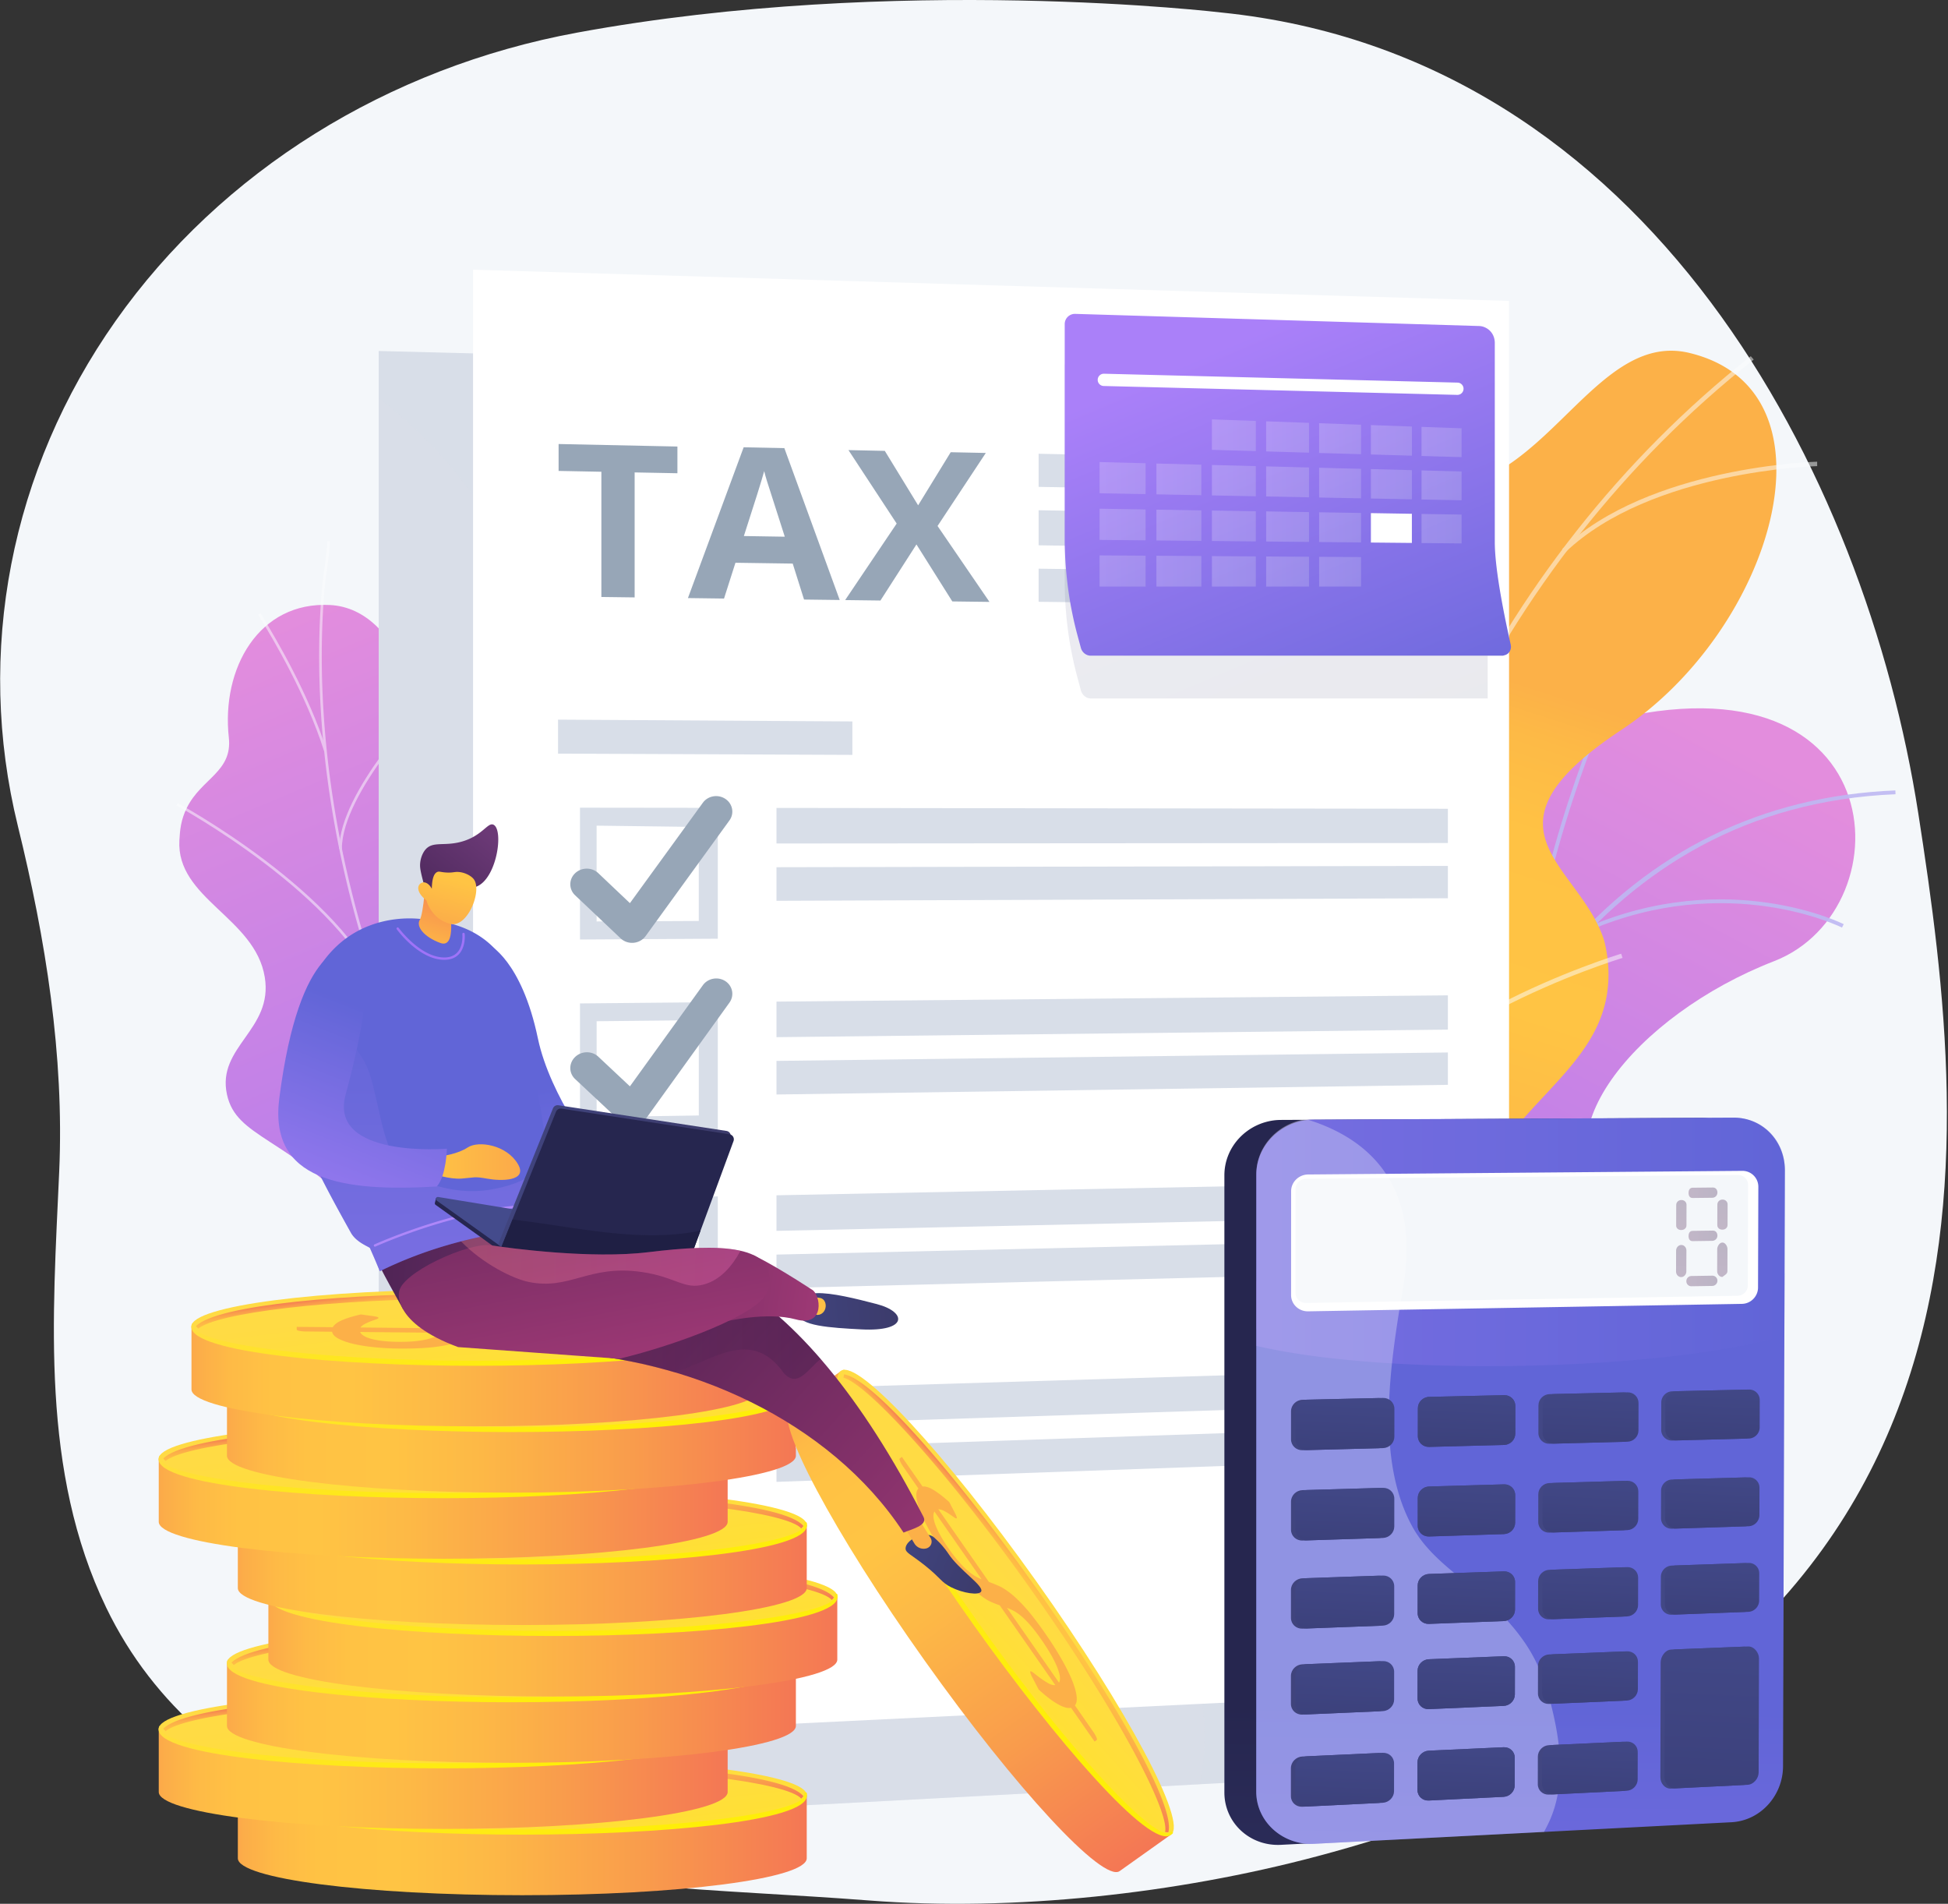 <svg width="655" height="640" fill="none" xmlns="http://www.w3.org/2000/svg"><rect width="100%" height="100%" fill="#333333" stroke="none"/><path d="M645 273.364C627.258 159.183 554.515 18.902 410.803 4.223c0 0-109.113-13.05-216.672 6.73C130.294 22.688 74.319 57.63 38.899 107.847 3.48 158.068-8.35 219.302 6.008 277.681c9.326 37.918 15.627 77.161 13.9 116.124-2.181 49.138-6.289 100.804 15.805 146.626 32.373 67.138 111.355 86.914 180.274 93.221 25.397 2.324 50.887 3.261 76.307 5.236 48.763 3.79 103.449-2.343 150.448-14.825 239.515-63.616 220-236.519 202.258-350.699z" fill="#F4F7FA"/><path d="M426.035 583.416l60.19 9.157s16.027-29.152 4.592-53.187c-23.333-49.037 21.245-66.05 38.85-75.968 26.548-14.957 40.654-37.357 14.491-57.259-29.602-22.519 5.982-65.056 52.341-83.033 45.364-17.591 40.27-108.384-61.413-79.324-60.724 17.356-60.989 78.899-68.512 109.945-7.522 31.047-54.713 26.531-44.544 67.404 8.686 34.912 31.033 62.804 7.765 82.359-23.271 19.554-29.173 44.548-3.76 79.906z" fill="url(#paint0_linear_1119_3700)"/><g opacity=".9" fill="#BEB8F2"><path d="M451.235 592.965l1.285-.038c-.026-.796-2.154-80.471 19.552-160.09 19.995-73.35 64.902-161.666 165.28-165.84l-.053-1.284c-44.683 1.858-82.277 20.254-111.737 54.676-23.534 27.498-41.95 65.226-54.736 112.135-21.751 79.801-19.616 159.644-19.591 160.441z"/><path d="M513.871 335.304l1.285.034c1.158-42.763 26.217-99.945 26.471-100.519l-1.175-.519c-.254.576-25.413 57.991-26.581 101.004zm20.258-22.398c46.83-20.144 84.849-1.275 85.228-1.083l.583-1.146c-.384-.196-38.914-19.344-86.318 1.047l.507 1.182zm-73.41 172.756c23.321-57.746 107.037-60.043 107.853-59.997l.156-1.276c-.798-.121-85.673 2.533-109.203 60.791l1.194.482zm3.47-25.444l1.284-.071c-2.148-39.682-39.847-72.498-40.228-72.825l-.837.973c.375.325 37.662 32.794 39.781 71.923zM452.46 580.382c5.381-23.04 41.479-36.436 41.845-36.571l-.439-1.207c-1.513.551-37.118 13.767-42.656 37.486l1.25.292zm-.756-18.861l1.284-.023c-.338-18.704-24.804-43.202-32.845-51.255-1.136-1.138-2.117-2.121-2.258-2.329l-1.079.7c.194.297.843.953 2.425 2.537 7.952 7.961 32.142 32.185 32.473 50.37z"/></g><path d="M210.597 432.898c13.259 3.735 18.37 16.078 20.667 25.586-.905.967-1.179 1.753-1.872 2.926-6.265 10.587-11.195 13.769-19.017 23.232-1.684 2.036-8.443 6.51-11.323 8.162l-5.417 2.992s-29.232-12.27-24.126-29.575c5.106-17.305-21.18-32.48-34.114-42.235-7.943-5.991-9.658-11.276-12.222-13.945-27.154-28.261-43.671-27.472-46.855-42.087-3.515-16.133 15.607-21.71 12.709-39.463-3.271-20.046-29.852-26.391-28.709-46.053.197-3.371.49-6.829 2.494-10.861 4.95-9.955 15.399-12.094 14.128-23.641-2.558-23.212 10.073-45.84 34.103-44.544 23.716 1.28 38.125 38.457 28.788 90.418-2.425 37.71 2.647 42.878 17.385 52.944 10.323 7.051 42.983 19.33 40.165 40.974-2.814 21.645-1.941 40.9 13.216 45.17z" fill="url(#paint1_linear_1119_3700)"/><g opacity=".5" fill="#FCFDFE"><path d="M215.111 480.308l-.693.581a563.004 563.004 0 01-9.568-11.516c-22.999-28.443-42.288-58.162-57.328-88.326-12.745-25.562-22.624-51.799-29.367-77.989-5.421-21.061-8.852-42.203-10.196-62.841-.944-14.508-.855-28.62.263-41.941.194-2.322.525-4.695.845-6.989.428-3.059.869-6.22.99-9.283l.88-.029c-.123 3.106-.567 6.29-.996 9.366-.32 2.284-.65 4.645-.842 6.942-1.115 13.28-1.204 27.349-.262 41.815 1.339 20.587 4.763 41.68 10.171 62.693 6.727 26.134 16.587 52.322 29.307 77.833 15.015 30.114 34.272 59.785 57.237 88.185a571.584 571.584 0 009.559 11.499z"/><path d="M128.585 334.221l-.828.357c-13.001-33.742-67.872-63.509-68.425-63.806l.466-.763c.556.297 55.683 30.199 68.787 64.212zm45.083 90.65l-.786.443c-11.662-21.719 7.259-67.961 7.451-68.427l.814.272c-.19.464-18.958 46.333-7.479 67.712zm7.751 11.684l-.704.567c-10.16-12.448-31.235-23.607-59.335-31.419-1.413-.393-1.413-.393-1.516-.515l.697-.576-.349.288.221-.386c.09.037.624.185 1.242.357 28.262 7.858 49.481 19.111 59.744 31.684zm27.881 36.731l-.828.359c-6.466-16.569 7.674-40.729 7.818-40.971l.754.391c-.142.237-14.062 24.032-7.744 40.221zm4.921 8.058c-12.731-6.842-28.164-10.176-47.177-10.192l.066-.864c19.159.016 34.723 3.382 47.577 10.292l-.466.764zM109.835 252.228l-.844.311c-6.128-19.232-17.236-37.714-20.889-43.787-.884-1.47-1.193-1.989-1.266-2.19l.832-.345c.06.153.564.994 1.204 2.057 3.662 6.091 14.807 24.633 20.963 43.954zm5.113 33.059l-.883.059c.078-19.287 28.22-48.384 29.418-49.614l.617.572c-.291.297-29.077 30.055-29.152 48.983z"/></g><path d="M487.866 476.004c-3.111.336-3.259-16.094-16.791-33.95-3.38-4.462-20.13-30.073-42.688-25.543l-13.136 2.638c-6.057-8.867-10.123-18.343 2.163-25.214 19.081-10.672 10.971-44.825 2.295-55.527-10.739-13.246-35.068-44.583-5.838-61.515 24.334-14.096 43.017-18.531 36.791-50.885-6.229-32.354 7.232-56.663 38.438-62.068 32.842-5.69 49.107-52.538 79.029-45.274 52.137 12.661 28.101 92.935-22.887 126.654-50.987 33.719-13.966 45.12-5.847 70.88a46.701 46.701 0 011.443 10.937c.329 28.83-27.109 40.339-42.204 67.6-20.587 37.177-5.527 80.7-10.768 81.267z" fill="url(#paint2_linear_1119_3700)"/><g opacity=".5" fill="#FCFDFE"><path d="M454.39 407.19l-1.568.067c-3.625-108.336 48.432-218.505 135.856-287.516l.997 1.134c-87.058 68.72-138.896 178.43-135.285 286.315z"/><path d="M457.769 347.899l-1.53.359c-10.297-41.36-55.91-64.793-56.37-65.026l.754-1.31c.467.233 46.686 23.966 57.146 65.977zm-3.47 39.339l-1.516-.368c11.948-41.853 91.525-66.02 92.327-66.26l.455 1.415c-.796.235-79.548 24.155-91.266 65.213zm35.438-141.643l-1.545-.245c6.454-33.808-26.38-75.812-26.713-76.233l1.261-.898c.336.425 33.57 42.944 26.997 77.376zm36.649-59.987l-1.107-1.04c29.337-27.876 85.159-29.348 85.721-29.36l.014 1.484c-.553.011-55.748 1.474-84.628 28.916z"/></g><path d="M479.109 127.007v468.765l-75.749 4.037-276.027 14.697V117.992l351.776 9.015z" fill="#D8DEE8"/><path opacity=".3" d="M403.477 599.809l-276.144 14.697V133.695c24.741 19.49 46.679 46.288 50.907 81.751 10.823 90.772-24.941 256.045 105.82 268.509 93.232 8.883 129.321 66.217 119.417 115.854z" fill="#D8DEE8"/><path d="M507.406 101.159v466.572l-28.167 1.367-74.864 3.652-197.574 9.628-47.863-74.615c-.007-.016.123-.023.123-.023V90.661l348.345 10.498z" fill="#fff"/><path d="M158.755 507.735s26.935 31.399 93.195 40.949l-45.179 33.691-48.016-74.64z" fill="#D8DEE8"/><path d="M187.825 149.264v9.045l14.382.279v42.096l11.186.144v-42.016l14.382.278v-8.98l-39.95-.846zm75.908 1.383l-13.686-.279-18.736 50.686 12.137.16 3.842-12.032 19.255.279 3.81 12.089 11.993.151-18.615-51.054zm-13.613 29.554c3.762-11.609 6.041-18.88 6.832-21.828.192.839.512 1.972.957 3.419.448 1.438 2.437 7.655 5.968 18.631l-13.757-.222zm65.122-3.38l16.226-24.551-11.801-.247-10.953 17.849-11.209-18.304-12.217-.256 16.21 24.695-17.321 25.719 11.865.151 12.105-18.855 12.057 19.159 12.496.16-17.458-25.52z" fill="#97A6B7"/><path d="M445.864 165.498l-96.64-1.828v-11.132l96.64 2.005v10.955zm40.976 19.982l-137.616-2.167v-11.785l137.616 2.432v11.52zm0 18.559l-137.616-1.737v-11.131l137.616 1.988v10.88zM286.6 253.77l-98.962-.418v-11.431l98.962.603v11.246zm-51.883 17.798l-39.7-.047v44.317l13.853-.08 6.919-.041 25.566-.151v-43.991l-6.638-.007zm.247 38.03l-14.174.071-18.169.087-2.014.009v-32.206l30.112.384h4.243v31.655h.002zm251.876-26.196l-225.753.155v-11.958l225.753.283v11.52zm0 18.56l-225.753.864V291.53l225.753-.448v10.88zm-255.055 35.017l-36.768.343v44.318l46.338-.759V336.89l-9.57.089zm3.179 38.007l-17.106.263-10.985.167-6.263.096v-32.206l27.181-.279 7.175-.071v32.03h-.002zm251.876-28.862l-225.753 2.544V336.71l225.753-2.106v11.52zm0 18.561l-225.753 3.252v-11.296l225.753-2.836v10.88zm-291.823 38.447v44.311l16.53-.448 29.808-.8v-43.991l-46.338.928zm39.947 37.904l-26.789.704-7.565.192v-32.878l34.354-.71v32.692zm251.876-32.19l-225.753 4.933V401.82l225.753-4.494v11.52zm0 18.56l-225.753 5.642v-11.297l225.753-5.225v10.88zm-253.122 40.347l-38.701 1.181v44.318l46.338-1.742v-43.99l-7.637.233zm1.246 38.663l-34.354 1.254v-32.868l34.354-1.079v32.693zm251.876-34.847l-225.753 7.321v-11.958l225.753-6.883v11.52zm0 18.561l-225.753 8.027v-11.294l225.753-7.613v10.88z" fill="#D8DEE8"/><path d="M212.57 316.959a5.61 5.61 0 01-3.884-1.509l-15.305-14.48c-2.158-2.041-2.158-5.362 0-7.417 2.158-2.053 5.648-2.06 7.801-.018l10.624 10.075 24.524-33.751c1.714-2.361 5.104-2.939 7.572-1.296 2.464 1.641 3.074 4.882 1.365 7.241l-28.19 38.88c-.926 1.278-2.398 2.101-4.016 2.249a6.287 6.287 0 01-.491.026zm0 61.581c-1.45.023-2.848-.501-3.884-1.47l-15.305-14.329c-2.158-2.02-2.158-5.342 0-7.417 2.158-2.073 5.648-2.114 7.801-.096l10.624 9.97 24.524-33.993c1.714-2.377 5.104-2.99 7.572-1.371 2.464 1.618 3.074 4.852 1.365 7.227l-28.19 39.161c-.926 1.287-2.398 2.126-4.016 2.288a4.808 4.808 0 01-.491.03z" fill="#97A6B7"/><path d="M79.968 603.483v21.216c0 6.855 42.823 12.411 95.645 12.411 52.826 0 95.646-5.556 95.646-12.411v-21.216H79.968z" fill="url(#paint3_linear_1119_3700)"/><path d="M175.613 615.892c52.824 0 95.646-5.557 95.646-12.411 0-6.855-42.822-12.412-95.646-12.412-52.823 0-95.645 5.557-95.645 12.412 0 6.854 42.822 12.411 95.645 12.411z" fill="url(#paint4_linear_1119_3700)"/><path d="M175.613 616.749c-46.782 0-95.703-4.468-95.703-13.088 0-.473.17-1.305.642-1.305.474 0 .27.651.27 1.125 0 5.465 38.928 11.556 94.791 11.556s94.791-6.089 94.791-11.556c0-.474.08-.917.553-.917.473 0 .359.631.359 1.104 0 8.619-48.921 13.081-95.703 13.081z" fill="url(#paint5_linear_1119_3700)"/><path d="M166.575 604.173a50.48 50.48 0 013.006-1.922c1.058-.631 2.439-1.202 4.109-1.712 1.68-.51 3.783-.926 6.307-1.248 2.523-.322 5.677-.492 9.444-.51a127.32 127.32 0 0110.412.352c3.236.252 6.093.631 8.56 1.134 2.457.503 4.464 1.124 6.009 1.865 1.536.741 2.452 1.591 2.747 2.546l10.771.11c.781.005 1.472.069 2.064.192.601.123.893.277.893.466l.005.887-13.845-.132c-.484 1.085-1.723 2.08-3.712 2.98-1.979.903-4.509 1.682-7.593 2.343l-5.042-.702a5.869 5.869 0 01-1.113-.263c-.291-.105-.432-.221-.432-.347 0-.171.388-.366 1.17-.583a62.216 62.216 0 002.64-.814 26.219 26.219 0 002.889-1.142c.94-.439 1.568-.965 1.895-1.575l-32.679-.325a30.93 30.93 0 01-2.887 1.863c-1.069.61-2.477 1.159-4.24 1.648-1.76.487-3.952.882-6.576 1.189-2.633.304-5.929.466-9.915.484a98.325 98.325 0 01-8.768-.34c-2.857-.243-5.392-.604-7.609-1.084-2.217-.482-4.032-1.079-5.459-1.787-1.414-.711-2.212-1.525-2.377-2.448l-8.866-.092a11.443 11.443 0 01-2.094-.185c-.612-.119-.923-.274-.923-.473l-.005-.887 12.121.114c.538-.934 1.635-1.748 3.315-2.441 1.68-.695 3.73-1.309 6.151-1.851l4.059.558c1.232.173 1.845.374 1.847.608 0 .125-.249.281-.759.466-.521.187-1.12.409-1.819.667-.691.259-1.37.563-2.019.91-.66.347-1.147.741-1.476 1.182l29.794.299zm-29.909 1.209c.243.581.787 1.081 1.61 1.504.822.423 1.846.768 3.081 1.04 1.234.272 2.617.471 4.151.597a55 55 0 004.838.178c1.964-.009 3.676-.094 5.139-.254 1.451-.16 2.733-.377 3.844-.651 1.1-.274 2.071-.592 2.889-.955.821-.364 1.55-.757 2.208-1.18l-27.76-.279zm71.143-.793c-.242-.59-.836-1.106-1.76-1.55-.923-.443-2.107-.816-3.543-1.117-1.433-.302-3.108-.528-5.021-.675a78.19 78.19 0 00-6.313-.203c-2.044.009-3.818.101-5.287.274-1.472.174-2.752.405-3.845.697-1.081.293-2.011.634-2.759 1.022-.759.389-1.469.805-2.116 1.248l30.644.304z" fill="#FCB048"/><path d="M175.624 592.413c-42.647 0-87.051 3.753-94.155 11.017.279.256.537.531.777.819 5.986-5.045 42.654-10.124 93.378-10.124 52.028 0 89.282 5.344 93.794 10.512.222-.283.46-.555.716-.809-5.865-7.525-51.104-11.415-94.51-11.415z" fill="url(#paint6_linear_1119_3700)"/><path d="M53.378 581.197v21.214c0 6.855 42.823 12.411 95.646 12.411s95.645-5.556 95.645-12.411v-21.214H53.378z" fill="url(#paint7_linear_1119_3700)"/><path d="M244.669 581.197c0 6.855-42.822 12.412-95.645 12.412-52.826 0-95.646-5.557-95.646-12.412s42.823-12.411 95.646-12.411c52.825 0 95.645 5.556 95.645 12.411z" fill="url(#paint8_linear_1119_3700)"/><path d="M149.023 594.466c-46.782 0-95.703-4.469-95.703-13.086 0-.473.17-1.305.643-1.305s.27.651.27 1.124c0 5.465 38.927 11.557 94.79 11.557 55.863 0 94.791-6.089 94.791-11.557 0-.473.08-.916.553-.916.473 0 .359.631.359 1.104 0 8.617-48.921 13.079-95.703 13.079z" fill="url(#paint9_linear_1119_3700)"/><path d="M139.986 581.89a51.136 51.136 0 013.006-1.922c1.058-.631 2.438-1.203 4.109-1.712 1.68-.51 3.783-.926 6.304-1.248 2.524-.323 5.678-.492 9.445-.51 3.696-.018 7.163.098 10.409.352 3.237.251 6.094.631 8.56 1.134 2.457.503 4.464 1.124 6.009 1.865 1.536.74 2.453 1.591 2.748 2.546l10.77.11c.782.004 1.472.068 2.064.192.601.123.894.279.894.466l.004.887-13.844-.133c-.485 1.086-1.724 2.08-3.712 2.981-1.98.903-4.51 1.682-7.594 2.343l-5.042-.702a5.947 5.947 0 01-1.113-.263c-.29-.105-.432-.221-.432-.347 0-.172.389-.366 1.17-.583.78-.219 1.66-.491 2.64-.814a26.628 26.628 0 002.889-1.143c.94-.438 1.568-.964 1.895-1.574l-32.679-.325a31.042 31.042 0 01-2.886 1.863c-1.07.61-2.478 1.159-4.24 1.646-1.76.486-3.952.882-6.576 1.188-2.634.304-5.93.466-9.916.485a98.698 98.698 0 01-8.768-.341c-2.857-.242-5.392-.603-7.609-1.083-2.217-.483-4.032-1.079-5.458-1.788-1.417-.711-2.211-1.524-2.377-2.448l-8.867-.091a11.528 11.528 0 01-2.093-.185c-.613-.119-.924-.275-.924-.473l-.004-.887 12.121.116c.537-.935 1.634-1.748 3.314-2.441 1.68-.695 3.73-1.31 6.151-1.851l4.059.557c1.232.174 1.845.375 1.847.608 0 .126-.249.282-.759.467-.519.187-1.12.409-1.819.667-.69.258-1.369.562-2.018.912-.659.348-1.148.741-1.477 1.182l29.799.297zm-29.909 1.209c.243.581.787 1.081 1.609 1.504.823.423 1.847.768 3.082 1.04 1.234.272 2.617.471 4.15.597 1.543.128 3.157.187 4.839.178 1.964-.009 3.676-.094 5.139-.254 1.451-.16 2.733-.377 3.844-.651 1.1-.274 2.071-.592 2.892-.956.82-.363 1.549-.754 2.208-1.179l-27.763-.279zm71.143-.793c-.242-.59-.836-1.106-1.76-1.55-.923-.443-2.107-.816-3.54-1.117-1.434-.302-3.109-.528-5.022-.675a77.732 77.732 0 00-6.313-.203c-2.044.009-3.817.1-5.289.274-1.472.174-2.752.405-3.843.697-1.081.293-2.011.633-2.759 1.022-.758.389-1.469.805-2.118 1.248l30.644.304z" fill="#FCB048"/><path d="M149.037 570.129c-42.647 0-87.051 3.754-94.155 11.018.279.256.537.53.777.818 5.986-5.045 42.654-10.121 93.378-10.121 52.028 0 89.283 5.344 93.795 10.512.221-.284.459-.556.715-.812-5.867-7.524-51.106-11.415-94.51-11.415z" fill="url(#paint10_linear_1119_3700)"/><path d="M76.32 558.979v21.214c0 6.855 42.822 12.412 95.645 12.412 52.823 0 95.646-5.557 95.646-12.412v-21.214H76.319z" fill="url(#paint11_linear_1119_3700)"/><path d="M171.967 571.391c52.824 0 95.646-5.557 95.646-12.412 0-6.854-42.822-12.411-95.646-12.411s-95.646 5.557-95.646 12.411c0 6.855 42.822 12.412 95.646 12.412z" fill="url(#paint12_linear_1119_3700)"/><path d="M171.965 572.248c-46.782 0-95.703-4.469-95.703-13.088 0-.474.169-1.306.642-1.306s.27.652.27 1.125c0 5.465 38.928 11.554 94.791 11.554 55.862 0 94.79-6.089 94.79-11.554 0-.473.08-.917.554-.917.473 0 .358.631.358 1.104.003 8.62-48.918 13.082-95.702 13.082z" fill="url(#paint13_linear_1119_3700)"/><path d="M162.927 559.672a51.66 51.66 0 013.006-1.923c1.058-.63 2.439-1.202 4.109-1.712 1.68-.509 3.783-.925 6.304-1.248 2.524-.322 5.678-.491 9.445-.509 3.696-.019 7.163.098 10.409.352 3.237.251 6.094.631 8.56 1.133 2.457.503 4.464 1.125 6.009 1.866 1.536.74 2.453 1.59 2.748 2.546l10.77.11c.782.004 1.472.068 2.064.192.601.123.894.278.894.466l.004.887-13.844-.133c-.485 1.086-1.724 2.08-3.712 2.981-1.98.903-4.51 1.682-7.591 2.343l-5.043-.702a6.047 6.047 0 01-1.113-.263c-.29-.105-.432-.222-.432-.347 0-.172.389-.366 1.171-.583.779-.22 1.659-.492 2.64-.814.98-.322 1.94-.704 2.889-1.143.939-.439 1.568-.962 1.895-1.575l-32.679-.324a31.406 31.406 0 01-2.887 1.863c-1.07.61-2.478 1.158-4.24 1.645-1.76.487-3.952.883-6.576 1.189-2.633.304-5.929.466-9.915.484a98.31 98.31 0 01-8.768-.34c-2.858-.242-5.392-.604-7.61-1.086-2.217-.482-4.032-1.079-5.458-1.787-1.417-.711-2.21-1.525-2.377-2.448l-8.866-.092a11.443 11.443 0 01-2.094-.185c-.613-.119-.923-.276-.923-.473l-.005-.887 12.121.117c.537-.935 1.634-1.749 3.314-2.441 1.68-.695 3.731-1.31 6.151-1.852l4.06.558c1.232.174 1.844.375 1.847.608 0 .126-.25.281-.759.466-.519.185-1.12.409-1.82.668-.69.258-1.369.562-2.018.909-.661.348-1.147.741-1.477 1.182l29.797.302zm-29.906 1.207c.242.58.786 1.081 1.611 1.504.823.422 1.847.768 3.081 1.04s2.617.47 4.151.596c1.543.128 3.157.188 4.839.178 1.963-.009 3.675-.093 5.138-.253 1.452-.16 2.734-.377 3.845-.652 1.101-.274 2.071-.592 2.891-.955.821-.364 1.55-.757 2.208-1.18l-27.764-.278zm71.143-.794c-.243-.589-.837-1.106-1.761-1.549-.923-.444-2.107-.816-3.542-1.118-1.434-.302-3.109-.528-5.022-.674a77.705 77.705 0 00-6.313-.204c-2.044.009-3.817.103-5.289.275-1.472.173-2.752.404-3.843.697-1.081.292-2.011.633-2.758 1.021-.759.389-1.47.805-2.119 1.248l30.647.304z" fill="#FCB048"/><path d="M171.979 547.91c-42.647 0-87.052 3.753-94.156 11.017.28.256.537.53.777.818 5.987-5.045 42.654-10.121 93.379-10.121 52.027 0 89.282 5.342 93.794 10.512.222-.283.459-.555.715-.811-5.865-7.523-51.104-11.415-94.509-11.415z" fill="url(#paint14_linear_1119_3700)"/><path d="M90.242 536.696v21.214c0 6.855 42.823 12.411 95.646 12.411 52.825 0 95.646-5.556 95.646-12.411v-21.214H90.242z" fill="url(#paint15_linear_1119_3700)"/><path d="M281.536 536.696c0 6.855-42.823 12.412-95.646 12.412s-95.646-5.557-95.646-12.412 42.823-12.411 95.646-12.411 95.646 5.556 95.646 12.411z" fill="url(#paint16_linear_1119_3700)"/><path d="M185.887 549.965c-46.781 0-95.702-4.469-95.702-13.086 0-.473.169-1.305.642-1.305s.27.651.27 1.124c0 5.465 38.928 11.555 94.79 11.555 55.861 0 94.791-6.09 94.791-11.555 0-.473.08-.916.553-.916.474 0 .359.631.359 1.104.003 8.617-48.919 13.079-95.703 13.079z" fill="url(#paint17_linear_1119_3700)"/><path d="M176.85 537.389a50.774 50.774 0 013.005-1.923c1.059-.631 2.439-1.202 4.11-1.712 1.68-.509 3.783-.925 6.304-1.245 2.524-.323 5.678-.492 9.445-.51 3.696-.018 7.163.098 10.409.352 3.237.251 6.094.631 8.56 1.134 2.457.503 4.464 1.124 6.009 1.865 1.536.74 2.453 1.591 2.748 2.546l10.77.11c.782.004 1.472.068 2.064.192.601.123.893.279.893.466l.005.887-13.844-.133c-.485 1.086-1.724 2.08-3.712 2.981-1.98.903-4.51 1.682-7.591 2.343l-5.043-.702a6.047 6.047 0 01-1.113-.263c-.29-.105-.432-.221-.432-.347 0-.172.389-.366 1.171-.583.779-.22 1.661-.492 2.64-.814.98-.322 1.94-.704 2.889-1.143.939-.439 1.568-.964 1.895-1.574l-32.679-.325a31.406 31.406 0 01-2.887 1.863c-1.07.61-2.478 1.159-4.24 1.645-1.76.487-3.952.883-6.576 1.189-2.633.304-5.929.466-9.916.485a98.713 98.713 0 01-8.768-.341c-2.857-.242-5.392-.603-7.609-1.086-2.217-.482-4.032-1.079-5.458-1.787-1.415-.711-2.21-1.525-2.377-2.448l-8.867-.091a11.523 11.523 0 01-2.093-.186c-.613-.118-.924-.276-.924-.473l-.004-.887 12.121.115c.537-.935 1.634-1.749 3.314-2.442 1.68-.694 3.731-1.309 6.151-1.851l4.06.558c1.232.173 1.844.375 1.846.608 0 .125-.249.281-.759.466-.518.185-1.119.409-1.819.668-.69.258-1.369.562-2.018.912-.661.347-1.148.74-1.477 1.181l29.797.3zm-29.907 1.207c.243.58.787 1.081 1.612 1.503.823.423 1.847.768 3.081 1.04s2.617.471 4.151.597c1.543.126 3.156.187 4.839.178 1.963-.009 3.675-.093 5.138-.253 1.452-.16 2.734-.378 3.845-.652 1.099-.274 2.071-.592 2.891-.955.821-.364 1.55-.754 2.208-1.18l-27.765-.278zm71.143-.794c-.242-.589-.836-1.106-1.76-1.549-.923-.444-2.107-.816-3.542-1.118-1.434-.302-3.109-.528-5.022-.674a77.705 77.705 0 00-6.313-.204c-2.044.009-3.817.103-5.289.275-1.472.173-2.752.404-3.843.697-1.081.292-2.011.631-2.759 1.021a19.56 19.56 0 00-2.116 1.248l30.644.304z" fill="#FCB048"/><path d="M185.902 525.626c-42.647 0-87.052 3.754-94.156 11.018.279.256.537.53.777.818 5.987-5.045 42.654-10.121 93.379-10.121 52.027 0 89.282 5.344 93.794 10.512.222-.284.459-.556.715-.812-5.865-7.522-51.104-11.415-94.509-11.415z" fill="url(#paint18_linear_1119_3700)"/><path d="M79.968 512.656v21.213c0 6.855 42.823 12.412 95.645 12.412 52.826 0 95.646-5.557 95.646-12.412v-21.213H79.968z" fill="url(#paint19_linear_1119_3700)"/><path d="M271.259 512.656c0 6.854-42.823 12.411-95.646 12.411-52.822 0-95.645-5.557-95.645-12.411 0-6.855 42.823-12.412 95.645-12.412 52.823-.002 95.646 5.557 95.646 12.412z" fill="url(#paint20_linear_1119_3700)"/><path d="M175.613 525.924c-46.782 0-95.703-4.469-95.703-13.086 0-.473.17-1.305.642-1.305.474 0 .27.652.27 1.125 0 5.465 38.928 11.554 94.791 11.554s94.791-6.089 94.791-11.554c0-.473.08-.917.553-.917.473 0 .359.631.359 1.104 0 8.617-48.921 13.079-95.703 13.079z" fill="url(#paint21_linear_1119_3700)"/><path d="M166.575 513.346a50.48 50.48 0 013.006-1.923c1.058-.63 2.439-1.202 4.109-1.712 1.68-.509 3.783-.925 6.307-1.245 2.523-.323 5.677-.492 9.444-.51 3.696-.018 7.164.098 10.412.352 3.236.251 6.093.631 8.56 1.134 2.457.503 4.464 1.124 6.009 1.865 1.536.74 2.452 1.591 2.747 2.546l10.771.11c.781.004 1.472.068 2.064.192.601.123.893.279.893.466l.005.887-13.845-.133c-.484 1.086-1.723 2.08-3.712 2.981-1.979.903-4.509 1.682-7.593 2.343l-5.042-.702a5.947 5.947 0 01-1.113-.263c-.291-.105-.432-.221-.432-.347 0-.172.388-.366 1.17-.583a62.216 62.216 0 002.64-.814 26.628 26.628 0 002.889-1.143c.94-.438 1.568-.962 1.895-1.574l-32.679-.325a30.93 30.93 0 01-2.887 1.863c-1.069.61-2.477 1.159-4.24 1.646-1.76.486-3.952.882-6.576 1.188-2.633.304-5.929.466-9.915.485a98.698 98.698 0 01-8.768-.341c-2.857-.242-5.392-.603-7.609-1.083-2.217-.483-4.032-1.079-5.459-1.788-1.414-.711-2.212-1.524-2.377-2.448l-8.866-.091a11.532 11.532 0 01-2.094-.185c-.612-.119-.923-.277-.923-.473l-.005-.887 12.121.114c.538-.935 1.635-1.749 3.315-2.441 1.68-.695 3.73-1.31 6.151-1.852l4.059.558c1.232.174 1.845.375 1.847.608 0 .126-.249.281-.759.466-.521.186-1.12.41-1.819.668-.691.258-1.37.562-2.019.912-.66.347-1.147.74-1.476 1.182l29.794.297zm-29.909 1.209c.243.58.787 1.081 1.61 1.504.822.423 1.846.768 3.081 1.04 1.234.272 2.617.471 4.151.596 1.542.126 3.156.188 4.838.179 1.964-.009 3.676-.094 5.139-.254 1.451-.16 2.733-.377 3.844-.651 1.1-.275 2.071-.592 2.889-.956.821-.363 1.55-.754 2.208-1.179l-27.76-.279zm71.143-.793c-.242-.59-.836-1.107-1.76-1.55-.923-.443-2.107-.816-3.543-1.118-1.433-.301-3.108-.528-5.021-.674a77.732 77.732 0 00-6.313-.203c-2.044.009-3.818.102-5.287.274-1.472.173-2.752.404-3.845.697-1.081.293-2.011.633-2.759 1.022-.759.388-1.469.804-2.116 1.248l30.644.304z" fill="#FCB048"/><path d="M175.624 501.586c-42.647 0-87.051 3.753-94.155 11.017.279.256.537.53.777.818 5.986-5.044 42.654-10.121 93.378-10.121 52.028 0 89.282 5.344 93.794 10.512.222-.283.46-.555.716-.811-5.865-7.523-51.104-11.415-94.51-11.415z" fill="url(#paint22_linear_1119_3700)"/><path d="M53.378 490.372v21.214c0 6.855 42.823 12.411 95.646 12.411s95.645-5.556 95.645-12.411v-21.214H53.378z" fill="url(#paint23_linear_1119_3700)"/><path d="M244.669 490.372c0 6.855-42.822 12.411-95.645 12.411-52.826 0-95.646-5.556-95.646-12.411 0-6.855 42.823-12.412 95.646-12.412 52.825-.002 95.645 5.557 95.645 12.412z" fill="url(#paint24_linear_1119_3700)"/><path d="M149.023 503.64c-46.782 0-95.703-4.468-95.703-13.088 0-.473.17-1.305.643-1.305s.27.651.27 1.125c0 5.465 38.927 11.556 94.79 11.556 55.863 0 94.791-6.089 94.791-11.556 0-.474.08-.917.553-.917.473 0 .359.631.359 1.104 0 8.619-48.921 13.081-95.703 13.081z" fill="url(#paint25_linear_1119_3700)"/><path d="M139.986 491.062a51.136 51.136 0 013.006-1.922c1.058-.631 2.438-1.202 4.109-1.712 1.68-.51 3.783-.926 6.304-1.246 2.524-.322 5.678-.491 9.445-.509 3.696-.019 7.163.1 10.409.352 3.237.251 6.094.631 8.56 1.133 2.457.503 4.464 1.125 6.009 1.866 1.536.74 2.453 1.59 2.748 2.546l10.77.11c.782.004 1.472.068 2.064.192.601.123.894.278.894.466l.004.887-13.844-.133c-.485 1.086-1.724 2.08-3.712 2.981-1.98.903-4.51 1.682-7.594 2.343l-5.042-.702a6.027 6.027 0 01-1.113-.263c-.29-.105-.432-.222-.432-.347 0-.172.389-.366 1.17-.583.78-.22 1.66-.492 2.64-.814a26.226 26.226 0 002.889-1.143c.94-.439 1.568-.964 1.895-1.575l-32.679-.324a31.249 31.249 0 01-2.886 1.863c-1.07.61-2.478 1.158-4.24 1.648-1.76.486-3.952.882-6.576 1.188-2.634.304-5.93.466-9.916.485a98.698 98.698 0 01-8.768-.341c-2.857-.242-5.392-.603-7.609-1.086-2.217-.482-4.032-1.078-5.458-1.787-1.417-.711-2.211-1.525-2.377-2.448l-8.867-.091a11.523 11.523 0 01-2.093-.186c-.613-.118-.924-.276-.924-.473l-.004-.887 12.121.115c.537-.935 1.634-1.749 3.314-2.441 1.68-.695 3.73-1.31 6.151-1.852l4.059.558c1.232.174 1.845.375 1.847.608 0 .126-.249.281-.759.466-.519.185-1.12.409-1.819.668-.69.258-1.369.562-2.018.912-.659.347-1.148.74-1.477 1.184l29.799.294zm-29.909 1.21c.243.582.787 1.081 1.609 1.504.823.422 1.847.768 3.082 1.04 1.234.272 2.617.47 4.15.596 1.543.128 3.157.188 4.839.178 1.964-.009 3.676-.093 5.139-.253 1.451-.16 2.733-.377 3.844-.652 1.1-.274 2.071-.592 2.892-.955.82-.364 1.549-.757 2.208-1.18l-27.763-.278zm71.143-.794c-.242-.589-.836-1.106-1.76-1.549-.923-.444-2.107-.816-3.54-1.118-1.434-.302-3.109-.528-5.022-.674a77.705 77.705 0 00-6.313-.204c-2.044.009-3.817.103-5.289.275-1.472.173-2.752.404-3.843.697-1.081.292-2.011.631-2.759 1.021-.758.389-1.469.805-2.118 1.248l30.644.304z" fill="#FCB048"/><path d="M149.037 479.302c-42.647 0-87.051 3.753-94.155 11.017.279.256.537.531.777.819 5.986-5.045 42.654-10.121 93.378-10.121 52.028 0 89.283 5.341 93.795 10.509.221-.283.459-.555.715-.809-5.867-7.522-51.106-11.415-94.51-11.415z" fill="url(#paint26_linear_1119_3700)"/><path d="M76.32 468.152v21.216c0 6.855 42.822 12.412 95.645 12.412 52.823 0 95.646-5.557 95.646-12.412v-21.216H76.319z" fill="url(#paint27_linear_1119_3700)"/><path d="M267.613 468.152c0 6.855-42.823 12.412-95.646 12.412s-95.646-5.557-95.646-12.412 42.823-12.411 95.646-12.411 95.646 5.556 95.646 12.411z" fill="url(#paint28_linear_1119_3700)"/><path d="M171.965 481.42c-46.782 0-95.703-4.468-95.703-13.088 0-.473.169-1.305.642-1.305s.27.652.27 1.125c0 5.465 38.928 11.556 94.791 11.556 55.862 0 94.79-6.089 94.79-11.556 0-.473.08-.917.554-.917.473 0 .358.631.358 1.104.003 8.62-48.918 13.081-95.702 13.081z" fill="url(#paint29_linear_1119_3700)"/><path d="M162.927 468.845a51.137 51.137 0 013.006-1.923c1.058-.63 2.439-1.202 4.109-1.712 1.68-.509 3.783-.925 6.304-1.245 2.524-.323 5.678-.492 9.445-.51 3.696-.018 7.163.1 10.409.352 3.237.251 6.094.631 8.56 1.134 2.457.503 4.464 1.124 6.009 1.865 1.536.74 2.453 1.591 2.748 2.546l10.77.11c.782.004 1.472.068 2.064.192.601.123.894.279.894.466l.004.887-13.844-.133c-.485 1.086-1.724 2.08-3.712 2.981-1.98.903-4.51 1.682-7.591 2.343l-5.043-.702a5.966 5.966 0 01-1.113-.263c-.29-.105-.432-.222-.432-.347 0-.172.389-.366 1.171-.583a63.59 63.59 0 002.64-.814c.98-.322 1.94-.701 2.889-1.143.939-.438 1.568-.964 1.895-1.575l-32.679-.324a31.197 31.197 0 01-2.887 1.863c-1.07.61-2.478 1.159-4.24 1.646-1.76.486-3.952.882-6.576 1.188-2.633.304-5.929.466-9.915.485a98.683 98.683 0 01-8.768-.341c-2.858-.242-5.392-.603-7.61-1.083-2.217-.483-4.032-1.079-5.458-1.788-1.417-.711-2.21-1.524-2.377-2.448l-8.866-.091a11.622 11.622 0 01-2.094-.185c-.613-.119-.923-.277-.923-.473l-.005-.887 12.121.114c.537-.935 1.634-1.749 3.314-2.441 1.68-.695 3.731-1.31 6.151-1.852l4.06.558c1.232.174 1.844.375 1.847.608 0 .126-.25.281-.759.466-.519.186-1.12.409-1.82.668-.69.258-1.369.562-2.018.909-.661.348-1.147.741-1.477 1.184l29.797.298zm-29.906 1.209c.242.583.786 1.081 1.611 1.504.823.423 1.847.768 3.081 1.04s2.617.471 4.151.596c1.543.128 3.157.188 4.839.179 1.963-.009 3.675-.094 5.138-.254 1.452-.16 2.734-.377 3.845-.651 1.101-.275 2.071-.592 2.891-.956.821-.363 1.55-.757 2.208-1.179l-27.764-.279zm71.143-.793c-.243-.59-.837-1.107-1.761-1.55-.923-.444-2.107-.816-3.542-1.118-1.434-.301-3.109-.528-5.022-.674a77.732 77.732 0 00-6.313-.203c-2.044.009-3.817.102-5.289.274-1.472.173-2.752.404-3.843.697-1.081.293-2.011.631-2.758 1.019-.759.389-1.47.805-2.119 1.248l30.647.307z" fill="#FCB048"/><path d="M171.979 457.084c-42.647 0-87.052 3.754-94.156 11.018.28.256.537.53.777.818 5.987-5.045 42.654-10.124 93.379-10.124 52.027 0 89.282 5.344 93.794 10.512.222-.283.459-.555.715-.809-5.865-7.524-51.104-11.415-94.509-11.415z" fill="url(#paint30_linear_1119_3700)"/><path d="M64.385 445.869v21.214c0 6.855 42.823 12.411 95.645 12.411 52.823 0 95.646-5.556 95.646-12.411v-21.214H64.385z" fill="url(#paint31_linear_1119_3700)"/><path d="M160.033 458.28c52.824 0 95.646-5.556 95.646-12.411 0-6.855-42.822-12.411-95.646-12.411-52.823 0-95.645 5.556-95.645 12.411 0 6.855 42.822 12.411 95.645 12.411z" fill="url(#paint32_linear_1119_3700)"/><path d="M160.033 459.138c-46.782 0-95.703-4.469-95.703-13.088 0-.473.17-1.305.642-1.305.474 0 .27.651.27 1.124 0 5.465 38.928 11.557 94.791 11.557 55.86 0 94.789-6.089 94.789-11.557 0-.473.079-.916.553-.916.473 0 .359.63.359 1.104.002 8.619-48.919 13.081-95.701 13.081z" fill="url(#paint33_linear_1119_3700)"/><path d="M150.994 446.562c.939-.65 1.936-1.29 3.005-1.923 1.059-.631 2.439-1.202 4.11-1.712 1.68-.509 3.783-.925 6.306-1.245 2.524-.32 5.678-.492 9.445-.51 3.696-.019 7.163.098 10.409.352 3.237.251 6.094.631 8.56 1.133 2.457.503 4.464 1.125 6.009 1.866 1.536.74 2.453 1.591 2.748 2.546l10.77.11c.782.004 1.472.068 2.064.192.601.123.894.276.894.466l.004.887-13.844-.133c-.485 1.086-1.724 2.08-3.712 2.981-1.98.903-4.51 1.682-7.593 2.343l-5.043-.702a6.027 6.027 0 01-1.113-.263c-.29-.105-.432-.222-.432-.347 0-.172.389-.366 1.168-.583a64.79 64.79 0 002.64-.814 26.226 26.226 0 002.889-1.143c.94-.439 1.568-.962 1.895-1.575l-32.679-.324a31.136 31.136 0 01-2.887 1.863c-1.069.61-2.477 1.159-4.24 1.648-1.76.487-3.952.882-6.576 1.188-2.633.304-5.929.466-9.915.485a98.32 98.32 0 01-8.768-.341c-2.857-.242-5.392-.603-7.609-1.083-2.217-.482-4.032-1.079-5.458-1.788-1.418-.71-2.213-1.524-2.378-2.448l-8.866-.091a11.532 11.532 0 01-2.094-.185c-.612-.119-.923-.277-.923-.473l-.005-.887 12.122.114c.537-.935 1.634-1.748 3.314-2.441 1.68-.695 3.73-1.312 6.151-1.851l4.059.557c1.232.174 1.845.375 1.847.608 0 .126-.249.281-.759.467-.519.187-1.12.409-1.819.667-.691.258-1.369.562-2.019.91-.658.347-1.147.74-1.476 1.181l29.799.298zm-29.907 1.209c.243.58.787 1.081 1.61 1.504.822.423 1.846.768 3.081 1.04 1.234.272 2.617.471 4.151.596a54.99 54.99 0 004.838.179c1.964-.01 3.676-.094 5.139-.254 1.451-.16 2.733-.377 3.844-.652 1.102-.274 2.071-.592 2.892-.955a16.45 16.45 0 002.208-1.179l-27.763-.279zm71.143-.793c-.242-.59-.836-1.107-1.76-1.55-.923-.444-2.107-.816-3.54-1.118-1.433-.302-3.109-.528-5.022-.674a78.162 78.162 0 00-6.313-.204c-2.044.01-3.817.101-5.287.275-1.472.173-2.752.404-3.845.697-1.081.292-2.011.633-2.758 1.022-.759.388-1.47.804-2.117 1.248l30.642.304z" fill="#FCB048"/><path d="M160.044 434.802c-42.647 0-87.051 3.753-94.155 11.017.279.256.537.53.777.818 5.986-5.044 42.654-10.121 93.378-10.121 52.028 0 89.282 5.342 93.794 10.512.222-.283.46-.555.716-.811-5.865-7.525-51.104-11.415-94.51-11.415z" fill="url(#paint34_linear_1119_3700)"/><path d="M282.886 460.824l-17.287 12.297c-5.586 3.973 14.706 42.089 45.323 85.136 30.617 43.045 59.968 74.72 65.555 70.745l17.286-12.297-110.877-155.881z" fill="url(#paint35_linear_1119_3700)"/><path d="M393.763 616.705c-5.586 3.973-34.934-27.7-65.554-70.745-30.619-43.044-50.91-81.161-45.326-85.136 5.587-3.972 34.935 27.701 65.555 70.745 30.619 43.047 50.912 81.164 45.325 85.136z" fill="url(#paint36_linear_1119_3700)"/><path d="M327.512 546.456c-27.116-38.121-51.831-80.576-44.807-85.57.386-.274 1.161-.619 1.435-.233.275.386-.374.596-.758.871-4.455 3.168 13.147 38.42 45.526 83.94 32.38 45.52 59.904 73.712 64.359 70.544.387-.274.793-.466 1.068-.08.274.387-.307.659-.693.933-7.022 4.996-39.012-32.284-66.13-70.405z" fill="url(#paint37_linear_1119_3700)"/><path d="M332.522 531.8a51.44 51.44 0 013.31 1.335c1.129.496 2.393 1.289 3.778 2.354 1.39 1.075 2.946 2.547 4.67 4.416 1.725 1.87 3.691 4.343 5.89 7.402 2.158 3.001 4.071 5.894 5.746 8.688 1.671 2.784 3.02 5.33 4.039 7.632 1.015 2.292 1.671 4.29 1.964 5.977.285 1.682.125 2.919-.483 3.714l6.153 8.839c.448.64.798 1.239 1.04 1.794.25.562.291.889.14.999l-.72.516-7.916-11.359c-1.165.233-2.692-.199-4.58-1.299-1.881-1.09-3.984-2.699-6.309-4.83l-2.352-4.516a5.723 5.723 0 01-.429-1.061c-.083-.299-.071-.48.032-.553.139-.1.523.105 1.152.615.63.51 1.362 1.07 2.194 1.68.83.613 1.696 1.173 2.606 1.692.902.512 1.693.72 2.381.633l-18.679-26.812a30.691 30.691 0 01-3.19-1.273c-1.118-.517-2.382-1.348-3.799-2.5-1.417-1.152-3.011-2.709-4.78-4.67-1.773-1.97-3.815-4.563-6.141-7.799a97.343 97.343 0 01-4.805-7.342c-1.458-2.468-2.633-4.743-3.527-6.83-.891-2.084-1.458-3.91-1.707-5.483-.243-1.566-.039-2.686.617-3.355l-5.065-7.278c-.448-.64-.8-1.239-1.063-1.813-.258-.566-.311-.912-.151-1.026l.72-.516 6.933 9.945c1.072-.105 2.372.317 3.91 1.284 1.539.967 3.23 2.281 5.075 3.941l1.899 3.632c.574 1.106.764 1.721.574 1.858-.103.073-.373-.039-.821-.347-.452-.316-.983-.677-1.597-1.097a16.626 16.626 0 00-1.914-1.118c-.665-.336-1.27-.505-1.819-.519l17.024 24.45zm-18.32-23.668c-.334.535-.425 1.268-.293 2.182.133.917.444 1.95.938 3.114.493 1.163 1.133 2.404 1.92 3.728a55.477 55.477 0 002.66 4.048c1.145 1.593 2.208 2.941 3.184 4.038.972 1.091 1.89 2.01 2.759 2.755.862.738 1.682 1.344 2.453 1.801.77.457 1.513.825 2.242 1.115l-15.863-22.781zm41.881 57.513c.338-.54.416-1.324.242-2.334-.176-1.01-.557-2.19-1.142-3.534-.586-1.344-1.372-2.839-2.362-4.482a76.803 76.803 0 00-3.492-5.262c-1.193-1.659-2.295-3.051-3.289-4.15-.995-1.1-1.925-2.01-2.796-2.727-.864-.711-1.68-1.271-2.432-1.657a19.38 19.38 0 00-2.244-1.004l17.515 25.15z" fill="#FCB048"/><path d="M347.352 532.36c-24.72-34.752-53.515-68.761-63.552-70.338a8.513 8.513 0 01-.217 1.106c7.579 1.955 32.971 28.889 62.373 70.227 30.157 42.395 47.396 75.851 45.801 82.523.359.016.717.053 1.074.114 2.729-9.143-20.32-48.263-45.479-83.632z" fill="url(#paint38_linear_1119_3700)"/><path d="M304.49 520.481c.09-2.663 5.534-5.58 8.677-4.222.642.276 1.166.789 2.215 1.813 2.082 2.032 3.3 3.915 3.476 4.182 3.642 5.573 12.035 10.825 11.054 12.75-.706 1.385-6.057.626-10.167-1.451-3.305-1.671-3.275-2.917-8.715-7.262-4.814-3.842-6.592-4.27-6.54-5.81z" fill="url(#paint39_linear_1119_3700)"/><path d="M303.489 512.341l3.987 6.558a3.624 3.624 0 004.016 1.623 2.352 2.352 0 001.401-3.518l-5.87-9.444-3.534 4.781z" fill="url(#paint40_linear_1119_3700)"/><path d="M153.126 413.708c-12.439 5.445-.981 39.856 34.361 41.079 42.825 1.481 91.298 22.274 116.324 60.425 2.508-1.12 8.22-2.315 6.714-5.259-20.707-40.469-43.324-67.1-65.196-79.253-33.067-18.375-56.784-32.491-92.203-16.992z" fill="url(#paint41_linear_1119_3700)"/><path d="M263.555 461.596c4.656 5.129 8.009-1.232 12.361-4.736-10.18-11.765-20.461-20.533-30.585-26.16-33.067-18.375-56.784-32.492-92.203-16.992-12.439 5.444-.981 39.856 34.361 41.078 12.782.442 26.059 2.643 39.074 6.474 12.469-3.244 25.733-15.555 36.992.336z" fill="url(#paint42_linear_1119_3700)" opacity=".3"/><path d="M138.146 441.026l-2.615-.944s-8.686-15.228-10.002-19.068c-1.609-4.685 33.113-4.331 47.405-13.734 15.018-9.882-2.736 16.512-2.736 16.512l-32.052 17.234z" fill="url(#paint43_linear_1119_3700)"/><path d="M164.37 317.56s10.978 5.209 16.492 31.513c4.144 19.776 20.283 40.185 20.283 40.185l-2.075 13.87-17.998-2.407-4.825-5.948-5.42-40.669-6.457-36.544z" fill="url(#paint44_linear_1119_3700)"/><path d="M142.569 309.086s-29.396-5.477-40.318 26.885c-10.08 29.862-2.93 44.937 15.728 78.413 1.877 3.367 6.213 4.741 6.419 5.205a275.246 275.246 0 013.314 7.764c31.04-15.298 60.329-14.53 60.329-14.53s-8.548-59.214-14.062-79.691c-5.684-21.113-23.595-23.491-31.41-24.046z" fill="url(#paint45_linear_1119_3700)"/><path d="M165.506 399.802c-13.966 2.605-30.663-3.481-34.382-13.36-2.8-7.44-2.857-9.9-5.6-21.061-2.205-8.978-4.059-10.891-12.082-20.404-3.029-3.591-6.226-8.412-8.798-14.933a52.71 52.71 0 00-2.397 5.922c-10.08 29.863-2.93 44.937 15.728 78.414 1.876 3.367 6.212 4.741 6.418 5.205a275.246 275.246 0 013.314 7.764c31.04-15.298 60.329-14.53 60.329-14.53s-1.559-9.381-3.417-22.466c-6.055 5.38-10.153 7.778-19.113 9.449z" fill="url(#paint46_linear_1119_3700)" opacity=".3"/><path d="M145.698 394.577s5.283 1.947 9.577 1.618c4.295-.327 4.092-.779 8.652.055 4.432.809 13.625.939 10.242-4.887-3.764-6.484-13.255-8.009-16.871-5.641-3.485 2.281-8.457 2.857-8.457 2.857l-3.143 5.998z" fill="url(#paint47_linear_1119_3700)"/><path d="M117.069 318.86s-16.292-3.15-23.156 50.352c-3.561 27.749 21.115 31.502 52.932 29.655 3.196-3.41 3.422-12.713 3.422-12.713s-39.87 3.364-34.062-18.135c6.517-24.107 10.828-48.766.864-49.159z" fill="url(#paint48_linear_1119_3700)"/><path d="M149.398 322.661c-.221 0-.445-.006-.674-.02-8.157-.508-15.031-9.852-15.319-10.249a.396.396 0 01.09-.556.396.396 0 01.555.087c.069.094 6.942 9.438 14.725 9.922 2.132.135 3.785-.402 4.918-1.586 2.167-2.267 1.772-6.212 1.767-6.251a.398.398 0 01.791-.087c.018.176.444 4.347-1.979 6.884-1.18 1.232-2.816 1.856-4.874 1.856z" fill="#9F73F8"/><path d="M126.08 419.093a.399.399 0 01-.165-.761c.327-.148 32.88-14.814 57.532-13.15a.398.398 0 01.37.423c-.016.22-.213.364-.423.37-24.475-1.643-56.825 12.931-57.15 13.079a.344.344 0 01-.164.039z" fill="#AE87F9"/><path d="M143.218 294.957s-.784 12.149-2.071 14.274c-1.287 2.128 1.216 5.676 6.91 7.765 5.696 2.089 3.044-11.769 3.044-11.769l-7.883-10.27z" fill="url(#paint49_linear_1119_3700)"/><path d="M160.079 298.098c6.969-2.528 9.344-19.024 5.897-20.832-1.979-1.04-3.783 3.881-11.124 5.771-5.719 1.47-9.358-.297-11.797 2.565-1.145 1.344-1.831 3.479-1.812 5.367.009.971.249 2.267.905 4.811.583 2.258.521 2.165.711 2.83.454 1.593 1.446 4.361 3.789 8.011a21.024 21.024 0 012.163-2.942c.361-.409 1.792-1.997 3.549-3.131 3.2-2.069 5.719-1.726 7.719-2.45z" fill="url(#paint50_linear_1119_3700)"/><path d="M143.387 302.676s1.511 6.263 8.002 7.891c5.811 1.458 10.743-11.04 7.978-14.917-.924-1.294-3.233-2.448-5.386-2.53-1.271-.048-1.821.311-3.899.192-1.916-.11-2.352-.467-3.029-.188-.848.348-1.778 1.568-1.862 5.657-.734-1.449-1.902-2.288-2.965-2.148a2.026 2.026 0 00-.994.496c-1.264 1.204-.533 3.492 2.155 5.547z" fill="url(#paint51_linear_1119_3700)"/><path d="M147.311 402.57c-.269-.044-.566.066-.708.292-.021.032-.327 1.347-.343 1.386a.674.674 0 00.231.806l21.579 15.438 50.535-3.36-21.876-5.136-49.418-9.426z" fill="#26264F"/><path d="M147.355 402.392a.676.676 0 00-.503 1.216l21.58 15.437 50.534-3.36-21.878-5.136-49.733-8.157z" fill="#444B8C"/><path d="M167.48 418.357l18.446-45.76a1.701 1.701 0 011.838-1.047l56.507 8.634a1.702 1.702 0 011.342 2.274l-15.872 43.07a1.704 1.704 0 01-1.81 1.101l-59.209-7.369-1.242-.903z" fill="url(#paint52_linear_1119_3700)"/><path d="M168.07 420.49l18.885-46.759a1.703 1.703 0 011.838-1.047l56.507 8.633a1.706 1.706 0 011.342 2.275l-15.875 43.076a1.702 1.702 0 01-1.801 1.104l-60.896-7.282z" fill="#26264F"/><path d="M168.07 420.49l60.896 7.282a1.702 1.702 0 001.801-1.104l4.789-12.992c-20.19 4.295-42.023-1.264-63.241-3.698l-4.245 10.512z" fill="#1F1F44"/><path d="M268.463 441.494c.077-2.976-.702-6.537 6.189-6.772 5.002-.172 12.976 1.792 20.19 3.678 10.11 2.642 10.512 9.318-5.227 8.498-10.307-.537-21.264-1.173-21.152-5.404z" fill="url(#paint53_linear_1119_3700)"/><path d="M277.54 439.775c-.391 1.555-1.742 2.446-3.067 2.224-3.077-.512-2.044-1.853-1.655-3.407.391-1.555-.464-2.992 3.067-2.224 1.312.285 2.044 1.853 1.655 3.407z" fill="url(#paint54_linear_1119_3700)"/><path d="M250.111 421.43l3.051.464s5.493 2.322 19.731 11.568c3.163 1.612 4.628 12.802-5.278 10.085-9.906-2.718-24.126.795-24.126.795l6.622-22.912z" fill="url(#paint55_linear_1119_3700)"/><path d="M218.061 420.939c-19.564 2.402-47.39-1.435-53.063-2.309-7.266-1.12-30.599 9.349-30.853 15.955 0 0-2.139 10.157 19.895 18.265l54.147 3.929c18.905-4.512 47.6-14.997 49.885-22.763 4.745-16.128-16.834-15.923-40.011-13.077z" fill="url(#paint56_linear_1119_3700)"/><path d="M177.65 430.928c14.053 2.928 20.206-5.875 38.041-3.331 11.557 1.648 14.407 6.119 21.191 4.144 5.355-1.558 9.246-6.002 12.105-11.261-7.71-1.742-19.097-.995-30.923.457-19.001 2.334-45.797-1.221-52.521-2.226-.199-.03-4.003-2.924-4.003-2.924s-3.771.814-6.519 1.529c7.406 7.612 17.495 12.542 22.629 13.612z" fill="url(#paint57_linear_1119_3700)" opacity=".3"/><path opacity=".1" d="M505.873 220.268c-.208.048-.423.151-.647.151h-5.01v14.382H366.744c-1.543 0-2.892-1.219-3.301-2.704l-1.095-4.105a122.48 122.48 0 01-3.91-22.243c-.272-3.3-.437-6.663-.437-9.986V123.1c0-1.934 1.618-3.476 3.543-3.419l135.771 4.082c3.068.087-2.439 6.631-2.439 9.698l5.07 40.044 2.894 22.898c.002 6.448 1.515 15.979 3.033 23.865z" fill="url(#paint58_linear_1119_3700)"/><path d="M505.873 220.268c-.208.048-.423.151-.647.151H366.744c-1.543 0-2.892-1.111-3.301-2.597l-1.095-4.05a119.88 119.88 0 01-1.886-8.025 119.409 119.409 0 01-1.709-11.131c-.279-2.604-.508-5.23-.611-7.852-.071-1.719-.139-3.44-.139-5.166v-72.662c0-1.934 1.618-3.477 3.543-3.42l135.771 4.082c.951.023 1.737.288 2.512.727 1.726.974 2.784 2.828 2.784 4.947V182.2c0 9.931 3.703 27.124 5.358 34.523.366 1.621-.558 3.202-2.098 3.545z" fill="url(#paint59_linear_1119_3700)"/><path d="M490.074 132.748h-.052l-118.974-2.99a2.064 2.064 0 01.103-4.125l118.974 2.989a2.064 2.064 0 01-.051 4.126zm-15.342 49.772l-13.778-.135v-9.89l13.778.224v9.801z" fill="#fff"/><path opacity=".2" d="M422.257 151.653l-14.759-.43v-10.24l14.759.526v10.144z" fill="url(#paint60_linear_1119_3700)"/><path opacity=".2" d="M440.149 152.176l-14.42-.422v-10.119l14.42.514v10.027z" fill="url(#paint61_linear_1119_3700)"/><path opacity=".2" d="M457.637 152.686l-14.094-.411V142.27l14.094.503v9.913z" fill="url(#paint62_linear_1119_3700)"/><path opacity=".2" d="M474.731 153.185l-13.778-.403v-9.89l13.778.492v9.801z" fill="url(#paint63_linear_1119_3700)"/><path opacity=".2" d="M491.448 153.674l-13.472-.393V143.5l13.472.48v9.694z" fill="url(#paint64_linear_1119_3700)"/><path opacity=".2" d="M385.194 166.11l-15.472-.301v-10.485l15.472.403v10.383z" fill="url(#paint65_linear_1119_3700)"/><path opacity=".2" d="M403.942 166.474l-15.109-.293V155.82l15.109.393v10.261z" fill="url(#paint66_linear_1119_3700)"/><path opacity=".2" d="M422.257 166.83l-14.759-.285v-10.24l14.759.384v10.141z" fill="url(#paint67_linear_1119_3700)"/><path opacity=".2" d="M440.149 167.18l-14.42-.281v-10.121l14.42.375v10.027z" fill="url(#paint68_linear_1119_3700)"/><path opacity=".2" d="M457.637 167.52l-14.094-.274v-10.007l14.094.368v9.913z" fill="url(#paint69_linear_1119_3700)"/><path opacity=".2" d="M474.731 167.852l-13.778-.268v-9.892l13.778.359v9.801z" fill="url(#paint70_linear_1119_3700)"/><path opacity=".2" d="M491.448 168.176l-13.472-.26v-9.781l13.472.35v9.691z" fill="url(#paint71_linear_1119_3700)"/><path opacity=".2" d="M385.194 181.649l-15.472-.151v-10.485l15.472.252v10.384z" fill="url(#paint72_linear_1119_3700)"/><path opacity=".2" d="M403.942 181.831l-15.109-.148v-10.361l15.109.247v10.262z" fill="url(#paint73_linear_1119_3700)"/><path opacity=".2" d="M422.257 182.01l-14.759-.145v-10.24l14.759.24v10.145z" fill="url(#paint74_linear_1119_3700)"/><path opacity=".2" d="M440.149 182.183l-14.42-.141V171.92l14.42.236v10.027z" fill="url(#paint75_linear_1119_3700)"/><path opacity=".2" d="M457.637 182.353l-14.094-.138v-10.004l14.094.229v9.913z" fill="url(#paint76_linear_1119_3700)"/><path opacity=".2" d="M491.448 182.682l-13.472-.13v-9.781l13.472.217v9.694z" fill="url(#paint77_linear_1119_3700)"/><path opacity=".2" d="M385.194 197.187h-15.472v-10.485l15.472.101v10.384z" fill="url(#paint78_linear_1119_3700)"/><path opacity=".2" d="M403.942 197.187h-15.109v-10.361l15.109.098v10.263z" fill="url(#paint79_linear_1119_3700)"/><path opacity=".2" d="M422.257 197.187h-14.759v-10.24l14.759.096v10.144z" fill="url(#paint80_linear_1119_3700)"/><path opacity=".2" d="M440.149 197.187h-14.42v-10.121l14.42.094v10.027z" fill="url(#paint81_linear_1119_3700)"/><path opacity=".2" d="M457.637 197.187h-14.094v-10.005l14.094.092v9.913z" fill="url(#paint82_linear_1119_3700)"/><path d="M589.76 393.622l-.592 200.406c-.029 9.824-7.943 18.359-17.821 18.871l-140.64 7.276c-10.478.541-19.018-7.429-19.018-17.598v-207.47c0-9.629 7.575-17.572 17.223-18.535a20.448 20.448 0 011.877-.086l141.184-.675c9.918-.048 17.817 7.916 17.787 17.811z" fill="url(#paint83_linear_1119_3700)"/><path d="M600.149 393.514l-.615 200.233c-.03 9.817-7.518 18.323-17.378 18.832l-140.35 7.255c-10.457.54-19.408-7.401-19.406-17.561l.028-207.275c.002-9.621 7.774-17.557 17.401-18.519a24.038 24.038 0 012.087-.087l140.9-.674c9.895-.048 17.363 7.91 17.333 17.796z" fill="url(#paint84_linear_1119_3700)"/><g opacity=".3"><path d="M600.149 393.231l-.156 50.329-177.577 3.248.007-52.103c.002-9.392 7.417-17.031 16.72-18.288.834-.116 1.904-.018 2.77-.023l140.901-.674c9.897-.05 17.364 7.623 17.335 17.511z" fill="url(#paint85_linear_1119_3700)"/><path d="M600.041 428.093l-.064 20.912c-17.842 5.362-50.327 9.344-87.042 10.116-16.03.336-31.42.032-45.241-.809-18.272-1.113-33.589-3.161-45.278-5.867l.002-21.651c4.393-1.069 8.437-2.064 13.244-2.992 10.487-2.025 23.175-3.696 37.124-4.887 12.535-1.072 26.22-1.748 40.419-1.94 18.402-.249 35.622.343 50.528 1.595a349.116 349.116 0 0113.771 1.417c1.163.144 2.309.293 3.429.448 2.58.355 4.8.732 7.154 1.13 4.523.765 8.537 1.609 11.954 2.528z" fill="url(#paint86_linear_1119_3700)"/></g><path d="M591.127 432.821c-.009 2.988-2.434 5.449-5.421 5.5l-145.856 2.507c-3.166.055-5.735-2.398-5.733-5.476l.012-34.899c0-3.083 2.573-5.604 5.741-5.629l145.964-1.216a5.337 5.337 0 015.394 5.369l-.101 33.844z" fill="#fff"/><path d="M587.696 432.122a3.5 3.5 0 01-3.429 3.474l-145.076 2.416c-2 .035-3.621-1.515-3.621-3.46l.012-34.75c0-1.947 1.625-3.538 3.625-3.556l145.172-1.251a3.374 3.374 0 013.411 3.392l-.094 33.735z" fill="#F4F7FA"/><g opacity=".3"><path d="M567.059 411.944c-.002.933-.761 1.536-1.698 1.545h-.078c-.935.007-1.692-.571-1.689-1.504l.018-6.925c.002-.933.763-1.632 1.698-1.644h.078c.935-.011 1.691.674 1.689 1.607l-.018 6.921z" fill="url(#paint87_linear_1119_3700)"/><path d="M580.877 411.807c-.003.93-.759 1.561-1.69 1.568h-.077c-.931.007-1.683-.596-1.68-1.527l.018-6.928c.002-.93.759-1.648 1.689-1.659h.078c.93-.012 1.682.692 1.68 1.623l-.018 6.923z" fill="url(#paint88_linear_1119_3700)"/></g><path opacity=".3" d="M567.02 427.45c-.003.933-.762 1.863-1.697 1.868h-.077c-.935.002-1.692-.885-1.689-1.815l.018-7.125c.002-.932.763-1.844 1.698-1.851h.078c.935-.007 1.691.873 1.689 1.806l-.02 7.117z" fill="url(#paint89_linear_1119_3700)"/><path opacity=".3" d="M580.832 427.325c-.003.928-.759 1.216-1.689 1.942h-.078c-.93.003-1.683-.962-1.68-1.892l.018-7.463c.002-.93.759-2.197 1.689-2.203h.078c.93-.007 1.682 1.227 1.68 2.157l-.018 7.459z" fill="url(#paint90_linear_1119_3700)"/><path opacity=".3" d="M577.465 415.419c0 .931-.782 1.699-1.714 1.712l-6.643.094c-.935.011-1.341-.729-1.341-1.662v-.077c0-.933.402-1.696 1.337-1.708l6.834-.091c.933-.012 1.525.727 1.525 1.657v.075h.002z" fill="url(#paint91_linear_1119_3700)"/><path opacity=".3" d="M577.465 400.946c0 .931-.764 1.699-1.694 1.708l-6.654.073c-.934.009-1.35-.738-1.35-1.671v-.078c0-.932.42-1.693 1.355-1.702l6.827-.071c.933-.009 1.516.733 1.516 1.664v.077z" fill="url(#paint92_linear_1119_3700)"/><path opacity=".3" d="M577.465 430.576c0 .93-.803 1.701-1.735 1.714l-7.004.11a1.667 1.667 0 01-1.703-1.662v-.077c0-.931.757-1.694 1.69-1.708l7.028-.11c.93-.013 1.724.725 1.724 1.655v.078z" fill="url(#paint93_linear_1119_3700)"/><path opacity=".3" d="M523.842 602.813c-.578 3.266-1.533 6.55-2.967 9.629a61.605 61.605 0 01-1.716 3.392l-77.358 3.998c-10.457.539-19.408-7.401-19.405-17.561l.027-207.57c.002-9.392 7.417-17.189 16.72-18.446.226.066.562.137.793.21 9.829 3.081 20.585 8.846 27.033 19.646 4.037 6.754 6.439 15.49 5.902 26.802a78.379 78.379 0 01-1.008 9.308c-.32 1.908-.64 3.856-.967 5.842-.407 2.48-.809 5.017-1.198 7.595a300.414 300.414 0 00-1.652 12.645c-.439 4.103-.773 8.249-.94 12.386-.029.798-.057 1.6-.075 2.398-.064 2.587-.057 5.166.034 7.721.062 1.751.165 3.49.309 5.216.82 9.71 3.035 18.99 7.483 27.125 3.367 6.153 8.441 10.925 13.781 15.36 1.41 1.17 2.836 2.317 4.258 3.462 4.878 3.93 9.532 8.005 13.682 12.551.103.112.206.227.304.339a70.77 70.77 0 015.635 7.072 53.233 53.233 0 014.9 8.742 59.041 59.041 0 011.454 3.562 69.226 69.226 0 012.016 6.342c.26.97.514 1.952.759 2.947.011.036.023.075.029.116.981 3.945 1.827 8.064 2.35 12.238.697 5.641.8 11.383-.183 16.933z" fill="#fff"/><path d="M467.403 483.023c-.002 2.06-1.714 3.774-3.824 3.829l-25.619.67c-2.132.055-3.865-1.58-3.862-3.651l.002-9.465c0-2.073 1.732-3.794 3.867-3.842l25.626-.587c2.112-.048 3.819 1.581 3.819 3.643l-.009 9.403z" fill="url(#paint94_linear_1119_3700)"/><path d="M509.501 481.952c-.002 2.043-1.689 3.741-3.764 3.796l-25.2.661c-2.099.055-3.799-1.566-3.797-3.623l.009-9.388c.003-2.057 1.708-3.762 3.806-3.81l25.207-.578c2.078-.048 3.758 1.57 3.753 3.614l-.014 9.328z" fill="url(#paint95_linear_1119_3700)"/><path d="M549.526 480.932c-.005 2.028-1.664 3.712-3.71 3.767l-24.807.649c-2.066.055-3.739-1.554-3.735-3.595l.016-9.314c.005-2.042 1.683-3.733 3.749-3.781l24.814-.569c2.045-.046 3.698 1.559 3.693 3.586l-.02 9.257z" fill="url(#paint96_linear_1119_3700)"/><path d="M590.303 479.895c-.007 2.011-1.641 3.682-3.652 3.734l-24.41.64c-2.032.053-3.677-1.542-3.673-3.565l.023-9.239c.005-2.023 1.66-3.703 3.692-3.749l24.416-.56a3.534 3.534 0 013.632 3.559l-.028 9.18z" fill="url(#paint97_linear_1119_3700)"/><path d="M467.378 513.215c-.003 2.057-1.712 3.778-3.822 3.847l-25.605.821c-2.132.068-3.862-1.555-3.86-3.626l.002-9.456c0-2.07 1.733-3.801 3.865-3.86l25.612-.736c2.109-.062 3.819 1.559 3.817 3.616l-.009 9.394z" fill="url(#paint98_linear_1119_3700)"/><path d="M509.455 511.898c-.002 2.042-1.686 3.749-3.762 3.815l-25.188.807c-2.099.066-3.799-1.543-3.797-3.595l.009-9.379c.002-2.054 1.705-3.769 3.806-3.828l25.195-.725c2.076-.059 3.756 1.548 3.753 3.589l-.016 9.316z" fill="url(#paint99_linear_1119_3700)"/><path d="M549.459 510.646c-.004 2.025-1.664 3.719-3.707 3.785l-24.795.793c-2.064.066-3.738-1.531-3.735-3.568l.016-9.305c.004-2.039 1.682-3.739 3.748-3.799l24.803-.713c2.043-.059 3.696 1.536 3.691 3.561l-.021 9.246z" fill="url(#paint100_linear_1119_3700)"/><path d="M590.216 509.371c-.007 2.009-1.639 3.689-3.65 3.753l-24.398.781c-2.032.064-3.675-1.52-3.671-3.54l.023-9.23c.005-2.02 1.657-3.707 3.689-3.767l24.405-.701a3.502 3.502 0 013.629 3.533l-.027 9.171z" fill="url(#paint101_linear_1119_3700)"/><path d="M467.35 542.676c-.002 2.055-1.712 3.785-3.819 3.865l-25.593.965c-2.133.08-3.861-1.532-3.861-3.6l.002-9.447c0-2.069 1.731-3.806 3.863-3.879l25.6-.882c2.11-.073 3.817 1.536 3.815 3.591l-.007 9.387z" fill="url(#paint102_linear_1119_3700)"/><path d="M509.409 541.12c-.002 2.039-1.686 3.753-3.762 3.833l-25.177.951c-2.096.08-3.797-1.52-3.794-3.571l.009-9.369c.002-2.052 1.705-3.773 3.803-3.847l25.184-.868c2.076-.071 3.754 1.524 3.751 3.563l-.014 9.308z" fill="url(#paint103_linear_1119_3700)"/><path d="M549.396 539.64c-.005 2.023-1.662 3.724-3.706 3.802l-24.784.934c-2.064.078-3.734-1.508-3.732-3.545l.016-9.296c.004-2.036 1.68-3.744 3.746-3.815l24.791-.854c2.043-.071 3.694 1.513 3.689 3.536l-.02 9.238z" fill="url(#paint104_linear_1119_3700)"/><path d="M590.132 538.132c-.007 2.007-1.639 3.694-3.648 3.769l-24.387.921c-2.032.078-3.675-1.497-3.668-3.517l.023-9.221c.004-2.021 1.657-3.714 3.689-3.785l24.393-.841a3.474 3.474 0 013.627 3.508l-.029 9.166z" fill="url(#paint105_linear_1119_3700)"/><path d="M467.325 571.407c-.002 2.053-1.71 3.792-3.82 3.884l-25.581 1.106c-2.131.091-3.859-1.509-3.859-3.575l.003-9.438c0-2.066 1.73-3.812 3.86-3.897l25.589-1.024c2.107-.084 3.815 1.513 3.812 3.566l-.004 9.378z" fill="url(#paint106_linear_1119_3700)"/><path d="M509.364 569.618c-.002 2.036-1.684 3.76-3.76 3.849l-25.165 1.09c-2.096.092-3.795-1.497-3.793-3.547l.01-9.36c.002-2.051 1.705-3.781 3.801-3.865l25.172-1.008c2.073-.083 3.751 1.501 3.749 3.538l-.014 9.303z" fill="url(#paint107_linear_1119_3700)"/><path d="M549.332 567.917c-.005 2.021-1.662 3.73-3.703 3.819l-24.773 1.072c-2.064.09-3.735-1.485-3.73-3.52l.016-9.286c.005-2.035 1.68-3.751 3.744-3.834l24.779-.992c2.042-.082 3.692 1.491 3.69 3.514l-.023 9.227z" fill="url(#paint108_linear_1119_3700)"/><path d="M467.298 602.212c-.003 2.05-1.71 3.799-3.817 3.902l-25.568 1.259c-2.131.105-3.856-1.483-3.856-3.547l.002-9.427c0-2.064 1.73-3.819 3.858-3.917l25.575-1.178c2.108-.096 3.813 1.488 3.81 3.541l-.004 9.367z" fill="url(#paint109_linear_1119_3700)"/><path d="M509.316 600.173c-.003 2.034-1.685 3.767-3.758 3.867l-25.152 1.239c-2.094.103-3.792-1.472-3.79-3.52l.009-9.351c.003-2.048 1.703-3.787 3.799-3.883l25.159-1.157c2.073-.096 3.751 1.477 3.746 3.514l-.013 9.291z" fill="url(#paint110_linear_1119_3700)"/><path d="M549.264 598.235c-.005 2.018-1.662 3.737-3.701 3.838l-24.761 1.22c-2.061.101-3.732-1.463-3.728-3.495l.016-9.277c.005-2.032 1.68-3.758 3.742-3.852l24.766-1.138c2.041-.094 3.691 1.467 3.686 3.486l-.02 9.218z" fill="url(#paint111_linear_1119_3700)"/><path d="M586.329 553.549l-24.384.976c-2.03.082-3.559 2.334-3.564 4.352l-.011 5.189-.011 4.333-.046 19.562-.014 5.753-.009 3.757c-.005 2.016 1.513 3.898 3.541 3.799l24.365-1.2c2.007-.098 3.763-2.13 3.769-4.132l.012-3.735.016-5.719.057-19.438.011-4.306.016-5.157c.005-2.007-1.739-4.114-3.748-4.034z" fill="url(#paint112_linear_1119_3700)"/><path d="M468.844 482.986c-.003 2.06-1.712 3.772-3.822 3.827l-25.605.669c-2.132.055-3.863-1.579-3.86-3.65l.002-9.463c0-2.073 1.733-3.792 3.865-3.842l25.612-.587c2.109-.048 3.819 1.581 3.817 3.641l-.009 9.405z" fill="url(#paint113_linear_1119_3700)"/><path d="M509.501 481.951c-.002 2.044-1.689 3.742-3.764 3.797l-25.2.66c-2.099.055-3.799-1.566-3.797-3.623l.009-9.387c.003-2.057 1.708-3.762 3.806-3.81l25.207-.579c2.078-.048 3.758 1.571 3.753 3.614l-.014 9.328z" fill="url(#paint114_linear_1119_3700)"/><path d="M550.922 480.897c-.005 2.026-1.664 3.712-3.708 3.765l-24.793.649c-2.064.055-3.737-1.554-3.733-3.593l.016-9.312c.005-2.039 1.683-3.733 3.747-3.778l24.8-.569c2.043-.046 3.696 1.558 3.691 3.584l-.02 9.254z" fill="url(#paint115_linear_1119_3700)"/><path d="M591.674 479.859c-.007 2.01-1.639 3.683-3.651 3.735l-24.395.638a3.547 3.547 0 01-3.671-3.566l.023-9.236c.004-2.023 1.657-3.701 3.689-3.749l24.402-.56a3.53 3.53 0 013.63 3.557l-.027 9.181z" fill="url(#paint116_linear_1119_3700)"/><path d="M468.815 513.169c-.002 2.057-1.712 3.778-3.819 3.847l-25.591.821c-2.13.068-3.86-1.555-3.858-3.623l.002-9.452c0-2.07 1.73-3.799 3.863-3.86l25.598-.736c2.109-.062 3.817 1.559 3.815 3.616l-.01 9.387z" fill="url(#paint117_linear_1119_3700)"/><path d="M509.455 511.898c-.002 2.042-1.686 3.749-3.762 3.815l-25.188.807c-2.099.066-3.799-1.543-3.797-3.595l.009-9.379c.002-2.054 1.705-3.769 3.806-3.828l25.195-.725c2.076-.059 3.756 1.548 3.753 3.589l-.016 9.316z" fill="url(#paint118_linear_1119_3700)"/><path d="M550.852 510.602c-.004 2.023-1.661 3.717-3.705 3.783l-24.782.793c-2.064.066-3.734-1.531-3.732-3.568l.016-9.303c.004-2.036 1.68-3.737 3.746-3.796l24.789-.713c2.043-.06 3.693 1.535 3.689 3.558l-.021 9.246z" fill="url(#paint119_linear_1119_3700)"/><path d="M591.586 509.327c-.007 2.007-1.639 3.687-3.648 3.751l-24.384.781c-2.029.064-3.673-1.52-3.668-3.54l.023-9.228c.004-2.02 1.657-3.707 3.686-3.764l24.391-.702a3.503 3.503 0 013.628 3.531l-.028 9.171z" fill="url(#paint120_linear_1119_3700)"/><path d="M468.788 542.623c-.002 2.055-1.709 3.785-3.819 3.863l-25.579.965c-2.131.08-3.859-1.532-3.859-3.598l.003-9.442c0-2.069 1.73-3.806 3.86-3.879l25.586-.883c2.108-.073 3.815 1.534 3.813 3.591l-.005 9.383z" fill="url(#paint121_linear_1119_3700)"/><path d="M509.41 541.119c-.002 2.039-1.686 3.753-3.762 3.833l-25.177.951c-2.096.08-3.797-1.52-3.794-3.57l.009-9.369c.002-2.053 1.705-3.774 3.803-3.847l25.184-.869c2.076-.07 3.753 1.525 3.751 3.564l-.014 9.307z" fill="url(#paint122_linear_1119_3700)"/><path d="M550.788 539.587c-.004 2.023-1.661 3.724-3.702 3.802l-24.771.934c-2.064.078-3.732-1.508-3.73-3.542l.016-9.294c.005-2.037 1.68-3.744 3.744-3.815l24.777-.855c2.041-.071 3.692 1.513 3.687 3.536l-.021 9.234z" fill="url(#paint123_linear_1119_3700)"/><path d="M591.501 538.081c-.007 2.007-1.639 3.694-3.645 3.769l-24.373.919c-2.03.076-3.673-1.497-3.669-3.515l.023-9.219c.005-2.018 1.655-3.712 3.687-3.782l24.38-.842a3.475 3.475 0 013.625 3.509l-.028 9.161z" fill="url(#paint124_linear_1119_3700)"/><path d="M468.763 571.347c-.002 2.053-1.709 3.79-3.817 3.882l-25.566 1.106c-2.13.091-3.856-1.509-3.856-3.573l.003-9.433c0-2.066 1.73-3.81 3.858-3.897l25.573-1.024c2.107-.085 3.812 1.513 3.81 3.566l-.005 9.373z" fill="url(#paint125_linear_1119_3700)"/><path d="M509.364 569.617c-.002 2.037-1.684 3.76-3.76 3.849l-25.165 1.091c-2.096.091-3.795-1.498-3.793-3.548l.01-9.36c.002-2.05 1.705-3.78 3.801-3.865l25.172-1.008c2.073-.082 3.751 1.502 3.749 3.538l-.014 9.303z" fill="url(#paint126_linear_1119_3700)"/><path d="M550.725 567.857c-.005 2.021-1.662 3.73-3.701 3.817l-24.759 1.072c-2.062.089-3.732-1.485-3.728-3.52l.016-9.284c.005-2.035 1.68-3.749 3.742-3.831l24.766-.992c2.041-.082 3.691 1.49 3.686 3.511l-.022 9.227z" fill="url(#paint127_linear_1119_3700)"/><path d="M468.734 602.143c-.003 2.05-1.71 3.796-3.815 3.899l-25.555 1.26c-2.128.105-3.853-1.484-3.853-3.548l.002-9.424c0-2.064 1.728-3.817 3.858-3.915l25.561-1.175c2.106-.096 3.811 1.488 3.808 3.538l-.006 9.365z" fill="url(#paint128_linear_1119_3700)"/><path d="M509.317 600.173c-.003 2.034-1.685 3.766-3.758 3.867l-25.152 1.239c-2.094.103-3.792-1.472-3.79-3.52l.009-9.351c.003-2.048 1.703-3.787 3.799-3.883l25.159-1.157c2.073-.096 3.751 1.477 3.746 3.513l-.013 9.292z" fill="url(#paint129_linear_1119_3700)"/><path d="M550.656 598.166c-.004 2.018-1.659 3.735-3.7 3.835l-24.748 1.219c-2.062.1-3.73-1.463-3.726-3.493l.016-9.275c.005-2.032 1.678-3.756 3.74-3.852l24.754-1.138c2.039-.094 3.689 1.467 3.685 3.486l-.021 9.218z" fill="url(#paint130_linear_1119_3700)"/><path d="M587.748 553.491l-24.37.976c-2.03.083-3.607 2.336-3.611 4.352l-.012 5.189-.011 4.331-.048 19.555-.014 5.753-.009 3.758c-.005 2.013 1.561 3.894 3.588 3.794l24.352-1.2c2.007-.098 3.712-2.128 3.717-4.13l.011-3.735.016-5.717.058-19.433.013-4.304.016-5.154c.007-2.007-1.687-4.115-3.696-4.035z" fill="url(#paint131_linear_1119_3700)"/><defs><linearGradient id="paint0_linear_1119_3700" x1="585.848" y1="249.302" x2="414.212" y2="571.63" gradientUnits="userSpaceOnUse"><stop offset=".004" stop-color="#E38DDD"/><stop offset="1" stop-color="#9571F6"/></linearGradient><linearGradient id="paint1_linear_1119_3700" x1="71.422" y1="213.883" x2="210.163" y2="544.937" gradientUnits="userSpaceOnUse"><stop offset=".004" stop-color="#E38DDD"/><stop offset="1" stop-color="#9571F6"/></linearGradient><linearGradient id="paint2_linear_1119_3700" x1="500.615" y1="225.936" x2="398.55" y2="540.891" gradientUnits="userSpaceOnUse"><stop stop-color="#FCB148"/><stop offset=".052" stop-color="#FDBA46"/><stop offset=".142" stop-color="#FFC244"/><stop offset=".318" stop-color="#FFC444"/><stop offset=".485" stop-color="#FDB946"/><stop offset=".775" stop-color="#F99C4D"/><stop offset=".866" stop-color="#F8924F"/><stop offset="1" stop-color="#F8924F"/></linearGradient><linearGradient id="paint3_linear_1119_3700" x1="63.614" y1="620.295" x2="283.684" y2="620.295" gradientUnits="userSpaceOnUse"><stop stop-color="#F57E53"/><stop offset=".005" stop-color="#F58152"/><stop offset=".042" stop-color="#F99A4D"/><stop offset=".084" stop-color="#FCAD49"/><stop offset=".133" stop-color="#FEBA46"/><stop offset=".196" stop-color="#FFC244"/><stop offset=".318" stop-color="#FFC444"/><stop offset=".455" stop-color="#FDB946"/><stop offset=".694" stop-color="#F99C4C"/><stop offset=".996" stop-color="#F36F56"/></linearGradient><linearGradient id="paint4_linear_1119_3700" x1="174.66" y1="595.505" x2="186.262" y2="692.63" gradientUnits="userSpaceOnUse"><stop stop-color="#FFDB44"/><stop offset="1" stop-color="#FEEF06"/></linearGradient><linearGradient id="paint5_linear_1119_3700" x1="174.155" y1="591.174" x2="177.718" y2="621.002" gradientUnits="userSpaceOnUse"><stop stop-color="#FFDB44"/><stop offset="1" stop-color="#FEEF06"/></linearGradient><linearGradient id="paint6_linear_1119_3700" x1="177.504" y1="617.875" x2="173.954" y2="588.152" gradientUnits="userSpaceOnUse"><stop offset=".004" stop-color="#F36F56"/><stop offset=".306" stop-color="#F99C4C"/><stop offset=".545" stop-color="#FDB946"/><stop offset=".682" stop-color="#FFC444"/><stop offset=".804" stop-color="#FFC244"/><stop offset=".867" stop-color="#FEBA46"/><stop offset=".916" stop-color="#FCAD49"/><stop offset=".958" stop-color="#F99A4D"/><stop offset=".996" stop-color="#F58152"/><stop offset="1" stop-color="#F57E53"/></linearGradient><linearGradient id="paint7_linear_1119_3700" x1="37.024" y1="598.012" x2="257.095" y2="598.012" gradientUnits="userSpaceOnUse"><stop stop-color="#F57E53"/><stop offset=".005" stop-color="#F58152"/><stop offset=".042" stop-color="#F99A4D"/><stop offset=".084" stop-color="#FCAD49"/><stop offset=".133" stop-color="#FEBA46"/><stop offset=".196" stop-color="#FFC244"/><stop offset=".318" stop-color="#FFC444"/><stop offset=".455" stop-color="#FDB946"/><stop offset=".694" stop-color="#F99C4C"/><stop offset=".996" stop-color="#F36F56"/></linearGradient><linearGradient id="paint8_linear_1119_3700" x1="148.071" y1="573.222" x2="159.673" y2="670.347" gradientUnits="userSpaceOnUse"><stop stop-color="#FFDB44"/><stop offset="1" stop-color="#FEEF06"/></linearGradient><linearGradient id="paint9_linear_1119_3700" x1="147.566" y1="568.89" x2="151.129" y2="598.719" gradientUnits="userSpaceOnUse"><stop stop-color="#FFDB44"/><stop offset="1" stop-color="#FEEF06"/></linearGradient><linearGradient id="paint10_linear_1119_3700" x1="150.916" y1="595.592" x2="147.365" y2="565.869" gradientUnits="userSpaceOnUse"><stop offset=".004" stop-color="#F36F56"/><stop offset=".306" stop-color="#F99C4C"/><stop offset=".545" stop-color="#FDB946"/><stop offset=".682" stop-color="#FFC444"/><stop offset=".804" stop-color="#FFC244"/><stop offset=".867" stop-color="#FEBA46"/><stop offset=".916" stop-color="#FCAD49"/><stop offset=".958" stop-color="#F99A4D"/><stop offset=".996" stop-color="#F58152"/><stop offset="1" stop-color="#F57E53"/></linearGradient><linearGradient id="paint11_linear_1119_3700" x1="59.967" y1="575.793" x2="280.038" y2="575.793" gradientUnits="userSpaceOnUse"><stop stop-color="#F57E53"/><stop offset=".005" stop-color="#F58152"/><stop offset=".042" stop-color="#F99A4D"/><stop offset=".084" stop-color="#FCAD49"/><stop offset=".133" stop-color="#FEBA46"/><stop offset=".196" stop-color="#FFC244"/><stop offset=".318" stop-color="#FFC444"/><stop offset=".455" stop-color="#FDB946"/><stop offset=".694" stop-color="#F99C4C"/><stop offset=".996" stop-color="#F36F56"/></linearGradient><linearGradient id="paint12_linear_1119_3700" x1="171.013" y1="551.003" x2="182.615" y2="648.128" gradientUnits="userSpaceOnUse"><stop stop-color="#FFDB44"/><stop offset="1" stop-color="#FEEF06"/></linearGradient><linearGradient id="paint13_linear_1119_3700" x1="170.509" y1="546.671" x2="174.072" y2="576.5" gradientUnits="userSpaceOnUse"><stop stop-color="#FFDB44"/><stop offset="1" stop-color="#FEEF06"/></linearGradient><linearGradient id="paint14_linear_1119_3700" x1="173.858" y1="573.373" x2="170.308" y2="543.65" gradientUnits="userSpaceOnUse"><stop offset=".004" stop-color="#F36F56"/><stop offset=".306" stop-color="#F99C4C"/><stop offset=".545" stop-color="#FDB946"/><stop offset=".682" stop-color="#FFC444"/><stop offset=".804" stop-color="#FFC244"/><stop offset=".867" stop-color="#FEBA46"/><stop offset=".916" stop-color="#FCAD49"/><stop offset=".958" stop-color="#F99A4D"/><stop offset=".996" stop-color="#F58152"/><stop offset="1" stop-color="#F57E53"/></linearGradient><linearGradient id="paint15_linear_1119_3700" x1="73.89" y1="553.51" x2="293.96" y2="553.51" gradientUnits="userSpaceOnUse"><stop stop-color="#F57E53"/><stop offset=".005" stop-color="#F58152"/><stop offset=".042" stop-color="#F99A4D"/><stop offset=".084" stop-color="#FCAD49"/><stop offset=".133" stop-color="#FEBA46"/><stop offset=".196" stop-color="#FFC244"/><stop offset=".318" stop-color="#FFC444"/><stop offset=".455" stop-color="#FDB946"/><stop offset=".694" stop-color="#F99C4C"/><stop offset=".996" stop-color="#F36F56"/></linearGradient><linearGradient id="paint16_linear_1119_3700" x1="184.936" y1="528.719" x2="196.538" y2="625.845" gradientUnits="userSpaceOnUse"><stop stop-color="#FFDB44"/><stop offset="1" stop-color="#FEEF06"/></linearGradient><linearGradient id="paint17_linear_1119_3700" x1="184.431" y1="524.388" x2="187.995" y2="554.217" gradientUnits="userSpaceOnUse"><stop stop-color="#FFDB44"/><stop offset="1" stop-color="#FEEF06"/></linearGradient><linearGradient id="paint18_linear_1119_3700" x1="187.781" y1="551.09" x2="184.231" y2="521.367" gradientUnits="userSpaceOnUse"><stop offset=".004" stop-color="#F36F56"/><stop offset=".306" stop-color="#F99C4C"/><stop offset=".545" stop-color="#FDB946"/><stop offset=".682" stop-color="#FFC444"/><stop offset=".804" stop-color="#FFC244"/><stop offset=".867" stop-color="#FEBA46"/><stop offset=".916" stop-color="#FCAD49"/><stop offset=".958" stop-color="#F99A4D"/><stop offset=".996" stop-color="#F58152"/><stop offset="1" stop-color="#F57E53"/></linearGradient><linearGradient id="paint19_linear_1119_3700" x1="63.614" y1="529.469" x2="283.684" y2="529.469" gradientUnits="userSpaceOnUse"><stop stop-color="#F57E53"/><stop offset=".005" stop-color="#F58152"/><stop offset=".042" stop-color="#F99A4D"/><stop offset=".084" stop-color="#FCAD49"/><stop offset=".133" stop-color="#FEBA46"/><stop offset=".196" stop-color="#FFC244"/><stop offset=".318" stop-color="#FFC444"/><stop offset=".455" stop-color="#FDB946"/><stop offset=".694" stop-color="#F99C4C"/><stop offset=".996" stop-color="#F36F56"/></linearGradient><linearGradient id="paint20_linear_1119_3700" x1="174.66" y1="504.678" x2="186.262" y2="601.804" gradientUnits="userSpaceOnUse"><stop stop-color="#FFDB44"/><stop offset="1" stop-color="#FEEF06"/></linearGradient><linearGradient id="paint21_linear_1119_3700" x1="174.155" y1="500.347" x2="177.718" y2="530.176" gradientUnits="userSpaceOnUse"><stop stop-color="#FFDB44"/><stop offset="1" stop-color="#FEEF06"/></linearGradient><linearGradient id="paint22_linear_1119_3700" x1="177.504" y1="527.049" x2="173.954" y2="497.326" gradientUnits="userSpaceOnUse"><stop offset=".004" stop-color="#F36F56"/><stop offset=".306" stop-color="#F99C4C"/><stop offset=".545" stop-color="#FDB946"/><stop offset=".682" stop-color="#FFC444"/><stop offset=".804" stop-color="#FFC244"/><stop offset=".867" stop-color="#FEBA46"/><stop offset=".916" stop-color="#FCAD49"/><stop offset=".958" stop-color="#F99A4D"/><stop offset=".996" stop-color="#F58152"/><stop offset="1" stop-color="#F57E53"/></linearGradient><linearGradient id="paint23_linear_1119_3700" x1="37.024" y1="507.185" x2="257.095" y2="507.185" gradientUnits="userSpaceOnUse"><stop stop-color="#F57E53"/><stop offset=".005" stop-color="#F58152"/><stop offset=".042" stop-color="#F99A4D"/><stop offset=".084" stop-color="#FCAD49"/><stop offset=".133" stop-color="#FEBA46"/><stop offset=".196" stop-color="#FFC244"/><stop offset=".318" stop-color="#FFC444"/><stop offset=".455" stop-color="#FDB946"/><stop offset=".694" stop-color="#F99C4C"/><stop offset=".996" stop-color="#F36F56"/></linearGradient><linearGradient id="paint24_linear_1119_3700" x1="148.071" y1="482.395" x2="159.673" y2="579.519" gradientUnits="userSpaceOnUse"><stop stop-color="#FFDB44"/><stop offset="1" stop-color="#FEEF06"/></linearGradient><linearGradient id="paint25_linear_1119_3700" x1="147.566" y1="478.063" x2="151.129" y2="507.892" gradientUnits="userSpaceOnUse"><stop stop-color="#FFDB44"/><stop offset="1" stop-color="#FEEF06"/></linearGradient><linearGradient id="paint26_linear_1119_3700" x1="150.916" y1="504.765" x2="147.365" y2="475.042" gradientUnits="userSpaceOnUse"><stop offset=".004" stop-color="#F36F56"/><stop offset=".306" stop-color="#F99C4C"/><stop offset=".545" stop-color="#FDB946"/><stop offset=".682" stop-color="#FFC444"/><stop offset=".804" stop-color="#FFC244"/><stop offset=".867" stop-color="#FEBA46"/><stop offset=".916" stop-color="#FCAD49"/><stop offset=".958" stop-color="#F99A4D"/><stop offset=".996" stop-color="#F58152"/><stop offset="1" stop-color="#F57E53"/></linearGradient><linearGradient id="paint27_linear_1119_3700" x1="59.967" y1="484.966" x2="280.038" y2="484.966" gradientUnits="userSpaceOnUse"><stop stop-color="#F57E53"/><stop offset=".005" stop-color="#F58152"/><stop offset=".042" stop-color="#F99A4D"/><stop offset=".084" stop-color="#FCAD49"/><stop offset=".133" stop-color="#FEBA46"/><stop offset=".196" stop-color="#FFC244"/><stop offset=".318" stop-color="#FFC444"/><stop offset=".455" stop-color="#FDB946"/><stop offset=".694" stop-color="#F99C4C"/><stop offset=".996" stop-color="#F36F56"/></linearGradient><linearGradient id="paint28_linear_1119_3700" x1="171.013" y1="460.176" x2="182.615" y2="557.301" gradientUnits="userSpaceOnUse"><stop stop-color="#FFDB44"/><stop offset="1" stop-color="#FEEF06"/></linearGradient><linearGradient id="paint29_linear_1119_3700" x1="170.509" y1="455.844" x2="174.072" y2="485.673" gradientUnits="userSpaceOnUse"><stop stop-color="#FFDB44"/><stop offset="1" stop-color="#FEEF06"/></linearGradient><linearGradient id="paint30_linear_1119_3700" x1="173.858" y1="482.546" x2="170.308" y2="452.823" gradientUnits="userSpaceOnUse"><stop offset=".004" stop-color="#F36F56"/><stop offset=".306" stop-color="#F99C4C"/><stop offset=".545" stop-color="#FDB946"/><stop offset=".682" stop-color="#FFC444"/><stop offset=".804" stop-color="#FFC244"/><stop offset=".867" stop-color="#FEBA46"/><stop offset=".916" stop-color="#FCAD49"/><stop offset=".958" stop-color="#F99A4D"/><stop offset=".996" stop-color="#F58152"/><stop offset="1" stop-color="#F57E53"/></linearGradient><linearGradient id="paint31_linear_1119_3700" x1="48.032" y1="462.683" x2="268.103" y2="462.683" gradientUnits="userSpaceOnUse"><stop stop-color="#F57E53"/><stop offset=".005" stop-color="#F58152"/><stop offset=".042" stop-color="#F99A4D"/><stop offset=".084" stop-color="#FCAD49"/><stop offset=".133" stop-color="#FEBA46"/><stop offset=".196" stop-color="#FFC244"/><stop offset=".318" stop-color="#FFC444"/><stop offset=".455" stop-color="#FDB946"/><stop offset=".694" stop-color="#F99C4C"/><stop offset=".996" stop-color="#F36F56"/></linearGradient><linearGradient id="paint32_linear_1119_3700" x1="159.08" y1="437.893" x2="170.682" y2="535.018" gradientUnits="userSpaceOnUse"><stop stop-color="#FFDB44"/><stop offset="1" stop-color="#FEEF06"/></linearGradient><linearGradient id="paint33_linear_1119_3700" x1="158.575" y1="433.562" x2="162.138" y2="463.39" gradientUnits="userSpaceOnUse"><stop stop-color="#FFDB44"/><stop offset="1" stop-color="#FEEF06"/></linearGradient><linearGradient id="paint34_linear_1119_3700" x1="161.924" y1="460.263" x2="158.374" y2="430.54" gradientUnits="userSpaceOnUse"><stop offset=".004" stop-color="#F36F56"/><stop offset=".306" stop-color="#F99C4C"/><stop offset=".545" stop-color="#FDB946"/><stop offset=".682" stop-color="#FFC444"/><stop offset=".804" stop-color="#FFC244"/><stop offset=".867" stop-color="#FEBA46"/><stop offset=".916" stop-color="#FCAD49"/><stop offset=".958" stop-color="#F99A4D"/><stop offset=".996" stop-color="#F58152"/><stop offset="1" stop-color="#F57E53"/></linearGradient><linearGradient id="paint35_linear_1119_3700" x1="259.709" y1="457.241" x2="387.263" y2="636.578" gradientUnits="userSpaceOnUse"><stop stop-color="#F57E53"/><stop offset=".005" stop-color="#F58152"/><stop offset=".042" stop-color="#F99A4D"/><stop offset=".084" stop-color="#FCAD49"/><stop offset=".133" stop-color="#FEBA46"/><stop offset=".196" stop-color="#FFC244"/><stop offset=".318" stop-color="#FFC444"/><stop offset=".455" stop-color="#FDB946"/><stop offset=".694" stop-color="#F99C4C"/><stop offset=".996" stop-color="#F36F56"/></linearGradient><linearGradient id="paint36_linear_1119_3700" x1="344.271" y1="533.366" x2="271.858" y2="599.106" gradientUnits="userSpaceOnUse"><stop stop-color="#FFDB44"/><stop offset="1" stop-color="#FEEF06"/></linearGradient><linearGradient id="paint37_linear_1119_3700" x1="347.507" y1="530.446" x2="325.269" y2="550.635" gradientUnits="userSpaceOnUse"><stop stop-color="#FFDB44"/><stop offset="1" stop-color="#FEEF06"/></linearGradient><linearGradient id="paint38_linear_1119_3700" x1="327.695" y1="548.647" x2="349.854" y2="528.531" gradientUnits="userSpaceOnUse"><stop offset=".004" stop-color="#F36F56"/><stop offset=".306" stop-color="#F99C4C"/><stop offset=".545" stop-color="#FDB946"/><stop offset=".682" stop-color="#FFC444"/><stop offset=".804" stop-color="#FFC244"/><stop offset=".867" stop-color="#FEBA46"/><stop offset=".916" stop-color="#FCAD49"/><stop offset=".958" stop-color="#F99A4D"/><stop offset=".996" stop-color="#F58152"/><stop offset="1" stop-color="#F57E53"/></linearGradient><linearGradient id="paint39_linear_1119_3700" x1="304.449" y1="520.243" x2="331.536" y2="530.87" gradientUnits="userSpaceOnUse"><stop stop-color="#40447E"/><stop offset=".996" stop-color="#3C3B6B"/></linearGradient><linearGradient id="paint40_linear_1119_3700" x1="268.053" y1="408.555" x2="439.192" y2="860.748" gradientUnits="userSpaceOnUse"><stop stop-color="#FFC444"/><stop offset=".996" stop-color="#F36F56"/></linearGradient><linearGradient id="paint41_linear_1119_3700" x1="149.984" y1="388.659" x2="323.294" y2="544.982" gradientUnits="userSpaceOnUse"><stop stop-color="#311944"/><stop offset="1" stop-color="#A03976"/></linearGradient><linearGradient id="paint42_linear_1119_3700" x1="275.915" y1="435.294" x2="148.269" y2="435.294" gradientUnits="userSpaceOnUse"><stop stop-color="#311944"/><stop offset="1" stop-color="#A03976"/></linearGradient><linearGradient id="paint43_linear_1119_3700" x1="62.362" y1="417.114" x2="252.104" y2="428.885" gradientUnits="userSpaceOnUse"><stop stop-color="#311944"/><stop offset="1" stop-color="#893976"/></linearGradient><linearGradient id="paint44_linear_1119_3700" x1="203.422" y1="486.934" x2="184.458" y2="364.714" gradientUnits="userSpaceOnUse"><stop stop-color="#AA80F9"/><stop offset=".996" stop-color="#6165D7"/></linearGradient><linearGradient id="paint45_linear_1119_3700" x1="84.059" y1="115.747" x2="105.835" y2="214.053" gradientUnits="userSpaceOnUse"><stop stop-color="#AA80F9"/><stop offset=".996" stop-color="#6165D7"/></linearGradient><linearGradient id="paint46_linear_1119_3700" x1="142.999" y1="417.429" x2="142.615" y2="334.967" gradientUnits="userSpaceOnUse"><stop stop-color="#AA80F9"/><stop offset=".996" stop-color="#6165D7"/></linearGradient><linearGradient id="paint47_linear_1119_3700" x1="143.651" y1="390.953" x2="245.149" y2="389.572" gradientUnits="userSpaceOnUse"><stop stop-color="#FFC444"/><stop offset=".996" stop-color="#F36F56"/></linearGradient><linearGradient id="paint48_linear_1119_3700" x1="100.629" y1="427.94" x2="134.037" y2="342.968" gradientUnits="userSpaceOnUse"><stop stop-color="#AA80F9"/><stop offset=".996" stop-color="#6165D7"/></linearGradient><linearGradient id="paint49_linear_1119_3700" x1="141.933" y1="323.355" x2="151.932" y2="288.996" gradientUnits="userSpaceOnUse"><stop stop-color="#FFC444"/><stop offset=".996" stop-color="#F36F56"/></linearGradient><linearGradient id="paint50_linear_1119_3700" x1="126.003" y1="324.092" x2="162.51" y2="279.13" gradientUnits="userSpaceOnUse"><stop stop-color="#311944"/><stop offset="1" stop-color="#6B3976"/></linearGradient><linearGradient id="paint51_linear_1119_3700" x1="151.414" y1="295.434" x2="137.128" y2="349.555" gradientUnits="userSpaceOnUse"><stop stop-color="#FFC444"/><stop offset=".996" stop-color="#F36F56"/></linearGradient><linearGradient id="paint52_linear_1119_3700" x1="174.184" y1="391.617" x2="239.236" y2="407.926" gradientUnits="userSpaceOnUse"><stop stop-color="#40447E"/><stop offset=".996" stop-color="#3C3B6B"/></linearGradient><linearGradient id="paint53_linear_1119_3700" x1="268.497" y1="442.078" x2="301.7" y2="439.44" gradientUnits="userSpaceOnUse"><stop stop-color="#40447E"/><stop offset=".996" stop-color="#3C3B6B"/></linearGradient><linearGradient id="paint54_linear_1119_3700" x1="267.035" y1="425.609" x2="507.785" y2="844.896" gradientUnits="userSpaceOnUse"><stop stop-color="#FFC444"/><stop offset=".996" stop-color="#F36F56"/></linearGradient><linearGradient id="paint55_linear_1119_3700" x1="126.204" y1="414.845" x2="278.892" y2="437.684" gradientUnits="userSpaceOnUse"><stop stop-color="#311944"/><stop offset="1" stop-color="#A03976"/></linearGradient><linearGradient id="paint56_linear_1119_3700" x1="171.175" y1="301.95" x2="202.766" y2="465.35" gradientUnits="userSpaceOnUse"><stop stop-color="#311944"/><stop offset="1" stop-color="#A03976"/></linearGradient><linearGradient id="paint57_linear_1119_3700" x1="132.174" y1="422.253" x2="247.734" y2="426.311" gradientUnits="userSpaceOnUse"><stop stop-color="#FF9085"/><stop offset="1" stop-color="#FB6FBB"/></linearGradient><linearGradient id="paint58_linear_1119_3700" x1="410.833" y1="130.546" x2="474.329" y2="282.018" gradientUnits="userSpaceOnUse"><stop stop-color="#444B8C"/><stop offset=".996" stop-color="#26264F"/></linearGradient><linearGradient id="paint59_linear_1119_3700" x1="412.162" y1="116.199" x2="476.408" y2="269.461" gradientUnits="userSpaceOnUse"><stop stop-color="#AA80F9"/><stop offset=".996" stop-color="#6165D7"/></linearGradient><linearGradient id="paint60_linear_1119_3700" x1="407.498" y1="146.318" x2="422.256" y2="146.318" gradientUnits="userSpaceOnUse"><stop stop-color="#fff"/><stop offset=".996" stop-color="#EBEFF2"/></linearGradient><linearGradient id="paint61_linear_1119_3700" x1="425.729" y1="146.905" x2="440.149" y2="146.905" gradientUnits="userSpaceOnUse"><stop stop-color="#fff"/><stop offset=".996" stop-color="#EBEFF2"/></linearGradient><linearGradient id="paint62_linear_1119_3700" x1="443.543" y1="147.478" x2="457.636" y2="147.478" gradientUnits="userSpaceOnUse"><stop stop-color="#fff"/><stop offset=".996" stop-color="#EBEFF2"/></linearGradient><linearGradient id="paint63_linear_1119_3700" x1="460.953" y1="148.038" x2="474.731" y2="148.038" gradientUnits="userSpaceOnUse"><stop stop-color="#fff"/><stop offset=".996" stop-color="#EBEFF2"/></linearGradient><linearGradient id="paint64_linear_1119_3700" x1="477.975" y1="148.586" x2="491.448" y2="148.586" gradientUnits="userSpaceOnUse"><stop stop-color="#fff"/><stop offset=".996" stop-color="#EBEFF2"/></linearGradient><linearGradient id="paint65_linear_1119_3700" x1="369.722" y1="160.717" x2="385.194" y2="160.717" gradientUnits="userSpaceOnUse"><stop stop-color="#fff"/><stop offset=".996" stop-color="#EBEFF2"/></linearGradient><linearGradient id="paint66_linear_1119_3700" x1="388.834" y1="161.147" x2="403.943" y2="161.147" gradientUnits="userSpaceOnUse"><stop stop-color="#fff"/><stop offset=".996" stop-color="#EBEFF2"/></linearGradient><linearGradient id="paint67_linear_1119_3700" x1="407.498" y1="161.568" x2="422.256" y2="161.568" gradientUnits="userSpaceOnUse"><stop stop-color="#fff"/><stop offset=".996" stop-color="#EBEFF2"/></linearGradient><linearGradient id="paint68_linear_1119_3700" x1="425.729" y1="161.979" x2="440.149" y2="161.979" gradientUnits="userSpaceOnUse"><stop stop-color="#fff"/><stop offset=".996" stop-color="#EBEFF2"/></linearGradient><linearGradient id="paint69_linear_1119_3700" x1="443.543" y1="162.38" x2="457.636" y2="162.38" gradientUnits="userSpaceOnUse"><stop stop-color="#fff"/><stop offset=".996" stop-color="#EBEFF2"/></linearGradient><linearGradient id="paint70_linear_1119_3700" x1="460.953" y1="162.772" x2="474.731" y2="162.772" gradientUnits="userSpaceOnUse"><stop stop-color="#fff"/><stop offset=".996" stop-color="#EBEFF2"/></linearGradient><linearGradient id="paint71_linear_1119_3700" x1="477.975" y1="163.156" x2="491.448" y2="163.156" gradientUnits="userSpaceOnUse"><stop stop-color="#fff"/><stop offset=".996" stop-color="#EBEFF2"/></linearGradient><linearGradient id="paint72_linear_1119_3700" x1="369.722" y1="176.33" x2="385.194" y2="176.33" gradientUnits="userSpaceOnUse"><stop stop-color="#fff"/><stop offset=".996" stop-color="#EBEFF2"/></linearGradient><linearGradient id="paint73_linear_1119_3700" x1="388.834" y1="176.577" x2="403.943" y2="176.577" gradientUnits="userSpaceOnUse"><stop stop-color="#fff"/><stop offset=".996" stop-color="#EBEFF2"/></linearGradient><linearGradient id="paint74_linear_1119_3700" x1="407.498" y1="176.817" x2="422.256" y2="176.817" gradientUnits="userSpaceOnUse"><stop stop-color="#fff"/><stop offset=".996" stop-color="#EBEFF2"/></linearGradient><linearGradient id="paint75_linear_1119_3700" x1="425.729" y1="177.052" x2="440.149" y2="177.052" gradientUnits="userSpaceOnUse"><stop stop-color="#fff"/><stop offset=".996" stop-color="#EBEFF2"/></linearGradient><linearGradient id="paint76_linear_1119_3700" x1="443.543" y1="177.282" x2="457.636" y2="177.282" gradientUnits="userSpaceOnUse"><stop stop-color="#fff"/><stop offset=".996" stop-color="#EBEFF2"/></linearGradient><linearGradient id="paint77_linear_1119_3700" x1="477.975" y1="177.726" x2="491.448" y2="177.726" gradientUnits="userSpaceOnUse"><stop stop-color="#fff"/><stop offset=".996" stop-color="#EBEFF2"/></linearGradient><linearGradient id="paint78_linear_1119_3700" x1="369.722" y1="191.944" x2="385.194" y2="191.944" gradientUnits="userSpaceOnUse"><stop stop-color="#fff"/><stop offset=".996" stop-color="#EBEFF2"/></linearGradient><linearGradient id="paint79_linear_1119_3700" x1="388.834" y1="192.006" x2="403.943" y2="192.006" gradientUnits="userSpaceOnUse"><stop stop-color="#fff"/><stop offset=".996" stop-color="#EBEFF2"/></linearGradient><linearGradient id="paint80_linear_1119_3700" x1="407.498" y1="192.066" x2="422.256" y2="192.066" gradientUnits="userSpaceOnUse"><stop stop-color="#fff"/><stop offset=".996" stop-color="#EBEFF2"/></linearGradient><linearGradient id="paint81_linear_1119_3700" x1="425.729" y1="192.126" x2="440.149" y2="192.126" gradientUnits="userSpaceOnUse"><stop stop-color="#fff"/><stop offset=".996" stop-color="#EBEFF2"/></linearGradient><linearGradient id="paint82_linear_1119_3700" x1="443.543" y1="192.184" x2="457.636" y2="192.184" gradientUnits="userSpaceOnUse"><stop stop-color="#fff"/><stop offset=".996" stop-color="#EBEFF2"/></linearGradient><linearGradient id="paint83_linear_1119_3700" x1="494.969" y1="900.791" x2="499.376" y2="572.92" gradientUnits="userSpaceOnUse"><stop stop-color="#444B8C"/><stop offset=".996" stop-color="#26264F"/></linearGradient><linearGradient id="paint84_linear_1119_3700" x1="505.524" y1="900.154" x2="509.927" y2="572.62" gradientUnits="userSpaceOnUse"><stop stop-color="#AA80F9"/><stop offset=".996" stop-color="#6165D7"/></linearGradient><linearGradient id="paint85_linear_1119_3700" x1="422.418" y1="411.262" x2="600.149" y2="411.262" gradientUnits="userSpaceOnUse"><stop stop-color="#AA80F9"/><stop offset=".996" stop-color="#6165D7"/></linearGradient><linearGradient id="paint86_linear_1119_3700" x1="422.417" y1="440.087" x2="600.041" y2="440.087" gradientUnits="userSpaceOnUse"><stop stop-color="#AA80F9"/><stop offset=".996" stop-color="#6165D7"/></linearGradient><linearGradient id="paint87_linear_1119_3700" x1="565.768" y1="398.632" x2="563.334" y2="454.107" gradientUnits="userSpaceOnUse"><stop stop-color="#311944"/><stop offset="1" stop-color="#A03976"/></linearGradient><linearGradient id="paint88_linear_1119_3700" x1="579.596" y1="398.459" x2="577.153" y2="454.158" gradientUnits="userSpaceOnUse"><stop stop-color="#311944"/><stop offset="1" stop-color="#A03976"/></linearGradient><linearGradient id="paint89_linear_1119_3700" x1="565.757" y1="413.402" x2="563.151" y2="472.82" gradientUnits="userSpaceOnUse"><stop stop-color="#311944"/><stop offset="1" stop-color="#A03976"/></linearGradient><linearGradient id="paint90_linear_1119_3700" x1="579.619" y1="412.225" x2="576.828" y2="475.854" gradientUnits="userSpaceOnUse"><stop stop-color="#311944"/><stop offset="1" stop-color="#A03976"/></linearGradient><linearGradient id="paint91_linear_1119_3700" x1="582.061" y1="415.873" x2="528.703" y2="413.532" gradientUnits="userSpaceOnUse"><stop stop-color="#311944"/><stop offset="1" stop-color="#A03976"/></linearGradient><linearGradient id="paint92_linear_1119_3700" x1="582.063" y1="401.383" x2="528.697" y2="399.042" gradientUnits="userSpaceOnUse"><stop stop-color="#311944"/><stop offset="1" stop-color="#A03976"/></linearGradient><linearGradient id="paint93_linear_1119_3700" x1="582.412" y1="431.068" x2="524.973" y2="428.549" gradientUnits="userSpaceOnUse"><stop stop-color="#311944"/><stop offset="1" stop-color="#A03976"/></linearGradient><linearGradient id="paint94_linear_1119_3700" x1="598.566" y1="396.485" x2="326.228" y2="547.984" gradientUnits="userSpaceOnUse"><stop stop-color="#444B8C"/><stop offset=".996" stop-color="#3E4177"/></linearGradient><linearGradient id="paint95_linear_1119_3700" x1="606.885" y1="414.389" x2="338.523" y2="563.676" gradientUnits="userSpaceOnUse"><stop stop-color="#444B8C"/><stop offset=".996" stop-color="#3E4177"/></linearGradient><linearGradient id="paint96_linear_1119_3700" x1="614.128" y1="431.781" x2="349.518" y2="578.981" gradientUnits="userSpaceOnUse"><stop stop-color="#444B8C"/><stop offset=".996" stop-color="#3E4177"/></linearGradient><linearGradient id="paint97_linear_1119_3700" x1="623.008" y1="448.663" x2="362.193" y2="593.752" gradientUnits="userSpaceOnUse"><stop stop-color="#444B8C"/><stop offset=".996" stop-color="#3E4177"/></linearGradient><linearGradient id="paint98_linear_1119_3700" x1="611.902" y1="419.35" x2="339.009" y2="571.158" gradientUnits="userSpaceOnUse"><stop stop-color="#444B8C"/><stop offset=".996" stop-color="#3E4177"/></linearGradient><linearGradient id="paint99_linear_1119_3700" x1="619.94" y1="437.151" x2="351.03" y2="586.744" gradientUnits="userSpaceOnUse"><stop stop-color="#444B8C"/><stop offset=".996" stop-color="#3E4177"/></linearGradient><linearGradient id="paint100_linear_1119_3700" x1="626.916" y1="454.446" x2="361.765" y2="601.947" gradientUnits="userSpaceOnUse"><stop stop-color="#444B8C"/><stop offset=".996" stop-color="#3E4177"/></linearGradient><linearGradient id="paint101_linear_1119_3700" x1="635.529" y1="471.226" x2="374.18" y2="616.611" gradientUnits="userSpaceOnUse"><stop stop-color="#444B8C"/><stop offset=".996" stop-color="#3E4177"/></linearGradient><linearGradient id="paint102_linear_1119_3700" x1="625.283" y1="441.457" x2="351.847" y2="593.566" gradientUnits="userSpaceOnUse"><stop stop-color="#444B8C"/><stop offset=".996" stop-color="#3E4177"/></linearGradient><linearGradient id="paint103_linear_1119_3700" x1="633.042" y1="459.162" x2="363.597" y2="609.051" gradientUnits="userSpaceOnUse"><stop stop-color="#444B8C"/><stop offset=".996" stop-color="#3E4177"/></linearGradient><linearGradient id="paint104_linear_1119_3700" x1="639.752" y1="476.364" x2="374.074" y2="624.158" gradientUnits="userSpaceOnUse"><stop stop-color="#444B8C"/><stop offset=".996" stop-color="#3E4177"/></linearGradient><linearGradient id="paint105_linear_1119_3700" x1="648.1" y1="493.048" x2="386.231" y2="638.723" gradientUnits="userSpaceOnUse"><stop stop-color="#444B8C"/><stop offset=".996" stop-color="#3E4177"/></linearGradient><linearGradient id="paint106_linear_1119_3700" x1="638.706" y1="462.808" x2="364.743" y2="615.212" gradientUnits="userSpaceOnUse"><stop stop-color="#444B8C"/><stop offset=".996" stop-color="#3E4177"/></linearGradient><linearGradient id="paint107_linear_1119_3700" x1="646.188" y1="480.422" x2="376.223" y2="630.601" gradientUnits="userSpaceOnUse"><stop stop-color="#444B8C"/><stop offset=".996" stop-color="#3E4177"/></linearGradient><linearGradient id="paint108_linear_1119_3700" x1="652.634" y1="497.537" x2="386.443" y2="645.617" gradientUnits="userSpaceOnUse"><stop stop-color="#444B8C"/><stop offset=".996" stop-color="#3E4177"/></linearGradient><linearGradient id="paint109_linear_1119_3700" x1="652.206" y1="486.195" x2="377.678" y2="638.913" gradientUnits="userSpaceOnUse"><stop stop-color="#444B8C"/><stop offset=".996" stop-color="#3E4177"/></linearGradient><linearGradient id="paint110_linear_1119_3700" x1="659.402" y1="503.704" x2="388.88" y2="654.193" gradientUnits="userSpaceOnUse"><stop stop-color="#444B8C"/><stop offset=".996" stop-color="#3E4177"/></linearGradient><linearGradient id="paint111_linear_1119_3700" x1="665.58" y1="520.72" x2="398.839" y2="669.106" gradientUnits="userSpaceOnUse"><stop stop-color="#444B8C"/><stop offset=".996" stop-color="#3E4177"/></linearGradient><linearGradient id="paint112_linear_1119_3700" x1="667.022" y1="525.607" x2="404.137" y2="671.848" gradientUnits="userSpaceOnUse"><stop stop-color="#444B8C"/><stop offset=".996" stop-color="#3E4177"/></linearGradient><linearGradient id="paint113_linear_1119_3700" x1="452.997" y1="460.517" x2="448.489" y2="563.299" gradientUnits="userSpaceOnUse"><stop stop-color="#444B8C"/><stop offset=".996" stop-color="#26264F"/></linearGradient><linearGradient id="paint114_linear_1119_3700" x1="493.915" y1="459.669" x2="489.446" y2="561.566" gradientUnits="userSpaceOnUse"><stop stop-color="#444B8C"/><stop offset=".996" stop-color="#26264F"/></linearGradient><linearGradient id="paint115_linear_1119_3700" x1="535.595" y1="458.805" x2="531.165" y2="559.801" gradientUnits="userSpaceOnUse"><stop stop-color="#444B8C"/><stop offset=".996" stop-color="#26264F"/></linearGradient><linearGradient id="paint116_linear_1119_3700" x1="576.603" y1="457.954" x2="572.212" y2="558.066" gradientUnits="userSpaceOnUse"><stop stop-color="#444B8C"/><stop offset=".996" stop-color="#26264F"/></linearGradient><linearGradient id="paint117_linear_1119_3700" x1="452.983" y1="490.671" x2="448.443" y2="594.196" gradientUnits="userSpaceOnUse"><stop stop-color="#444B8C"/><stop offset=".996" stop-color="#26264F"/></linearGradient><linearGradient id="paint118_linear_1119_3700" x1="493.881" y1="489.586" x2="489.38" y2="592.215" gradientUnits="userSpaceOnUse"><stop stop-color="#444B8C"/><stop offset=".996" stop-color="#26264F"/></linearGradient><linearGradient id="paint119_linear_1119_3700" x1="535.54" y1="488.481" x2="531.079" y2="590.197" gradientUnits="userSpaceOnUse"><stop stop-color="#444B8C"/><stop offset=".996" stop-color="#26264F"/></linearGradient><linearGradient id="paint120_linear_1119_3700" x1="576.529" y1="487.393" x2="572.107" y2="588.213" gradientUnits="userSpaceOnUse"><stop stop-color="#444B8C"/><stop offset=".996" stop-color="#26264F"/></linearGradient><linearGradient id="paint121_linear_1119_3700" x1="452.971" y1="520.095" x2="448.398" y2="624.346" gradientUnits="userSpaceOnUse"><stop stop-color="#444B8C"/><stop offset=".996" stop-color="#26264F"/></linearGradient><linearGradient id="paint122_linear_1119_3700" x1="493.849" y1="518.779" x2="489.317" y2="622.122" gradientUnits="userSpaceOnUse"><stop stop-color="#444B8C"/><stop offset=".996" stop-color="#26264F"/></linearGradient><linearGradient id="paint123_linear_1119_3700" x1="535.488" y1="517.439" x2="530.995" y2="619.858" gradientUnits="userSpaceOnUse"><stop stop-color="#444B8C"/><stop offset=".996" stop-color="#26264F"/></linearGradient><linearGradient id="paint124_linear_1119_3700" x1="576.456" y1="516.12" x2="572.004" y2="617.632" gradientUnits="userSpaceOnUse"><stop stop-color="#444B8C"/><stop offset=".996" stop-color="#26264F"/></linearGradient><linearGradient id="paint125_linear_1119_3700" x1="452.958" y1="548.789" x2="448.355" y2="653.749" gradientUnits="userSpaceOnUse"><stop stop-color="#444B8C"/><stop offset=".996" stop-color="#26264F"/></linearGradient><linearGradient id="paint126_linear_1119_3700" x1="493.817" y1="547.249" x2="489.254" y2="651.29" gradientUnits="userSpaceOnUse"><stop stop-color="#444B8C"/><stop offset=".996" stop-color="#26264F"/></linearGradient><linearGradient id="paint127_linear_1119_3700" x1="535.437" y1="545.68" x2="530.914" y2="648.786" gradientUnits="userSpaceOnUse"><stop stop-color="#444B8C"/><stop offset=".996" stop-color="#26264F"/></linearGradient><linearGradient id="paint128_linear_1119_3700" x1="452.945" y1="579.553" x2="448.308" y2="685.274" gradientUnits="userSpaceOnUse"><stop stop-color="#444B8C"/><stop offset=".996" stop-color="#26264F"/></linearGradient><linearGradient id="paint129_linear_1119_3700" x1="493.783" y1="577.772" x2="489.187" y2="682.562" gradientUnits="userSpaceOnUse"><stop stop-color="#444B8C"/><stop offset=".996" stop-color="#26264F"/></linearGradient><linearGradient id="paint130_linear_1119_3700" x1="535.382" y1="575.959" x2="530.827" y2="679.801" gradientUnits="userSpaceOnUse"><stop stop-color="#444B8C"/><stop offset=".996" stop-color="#26264F"/></linearGradient><linearGradient id="paint131_linear_1119_3700" x1="577.635" y1="529.818" x2="565.858" y2="798.307" gradientUnits="userSpaceOnUse"><stop stop-color="#444B8C"/><stop offset=".996" stop-color="#26264F"/></linearGradient></defs></svg>